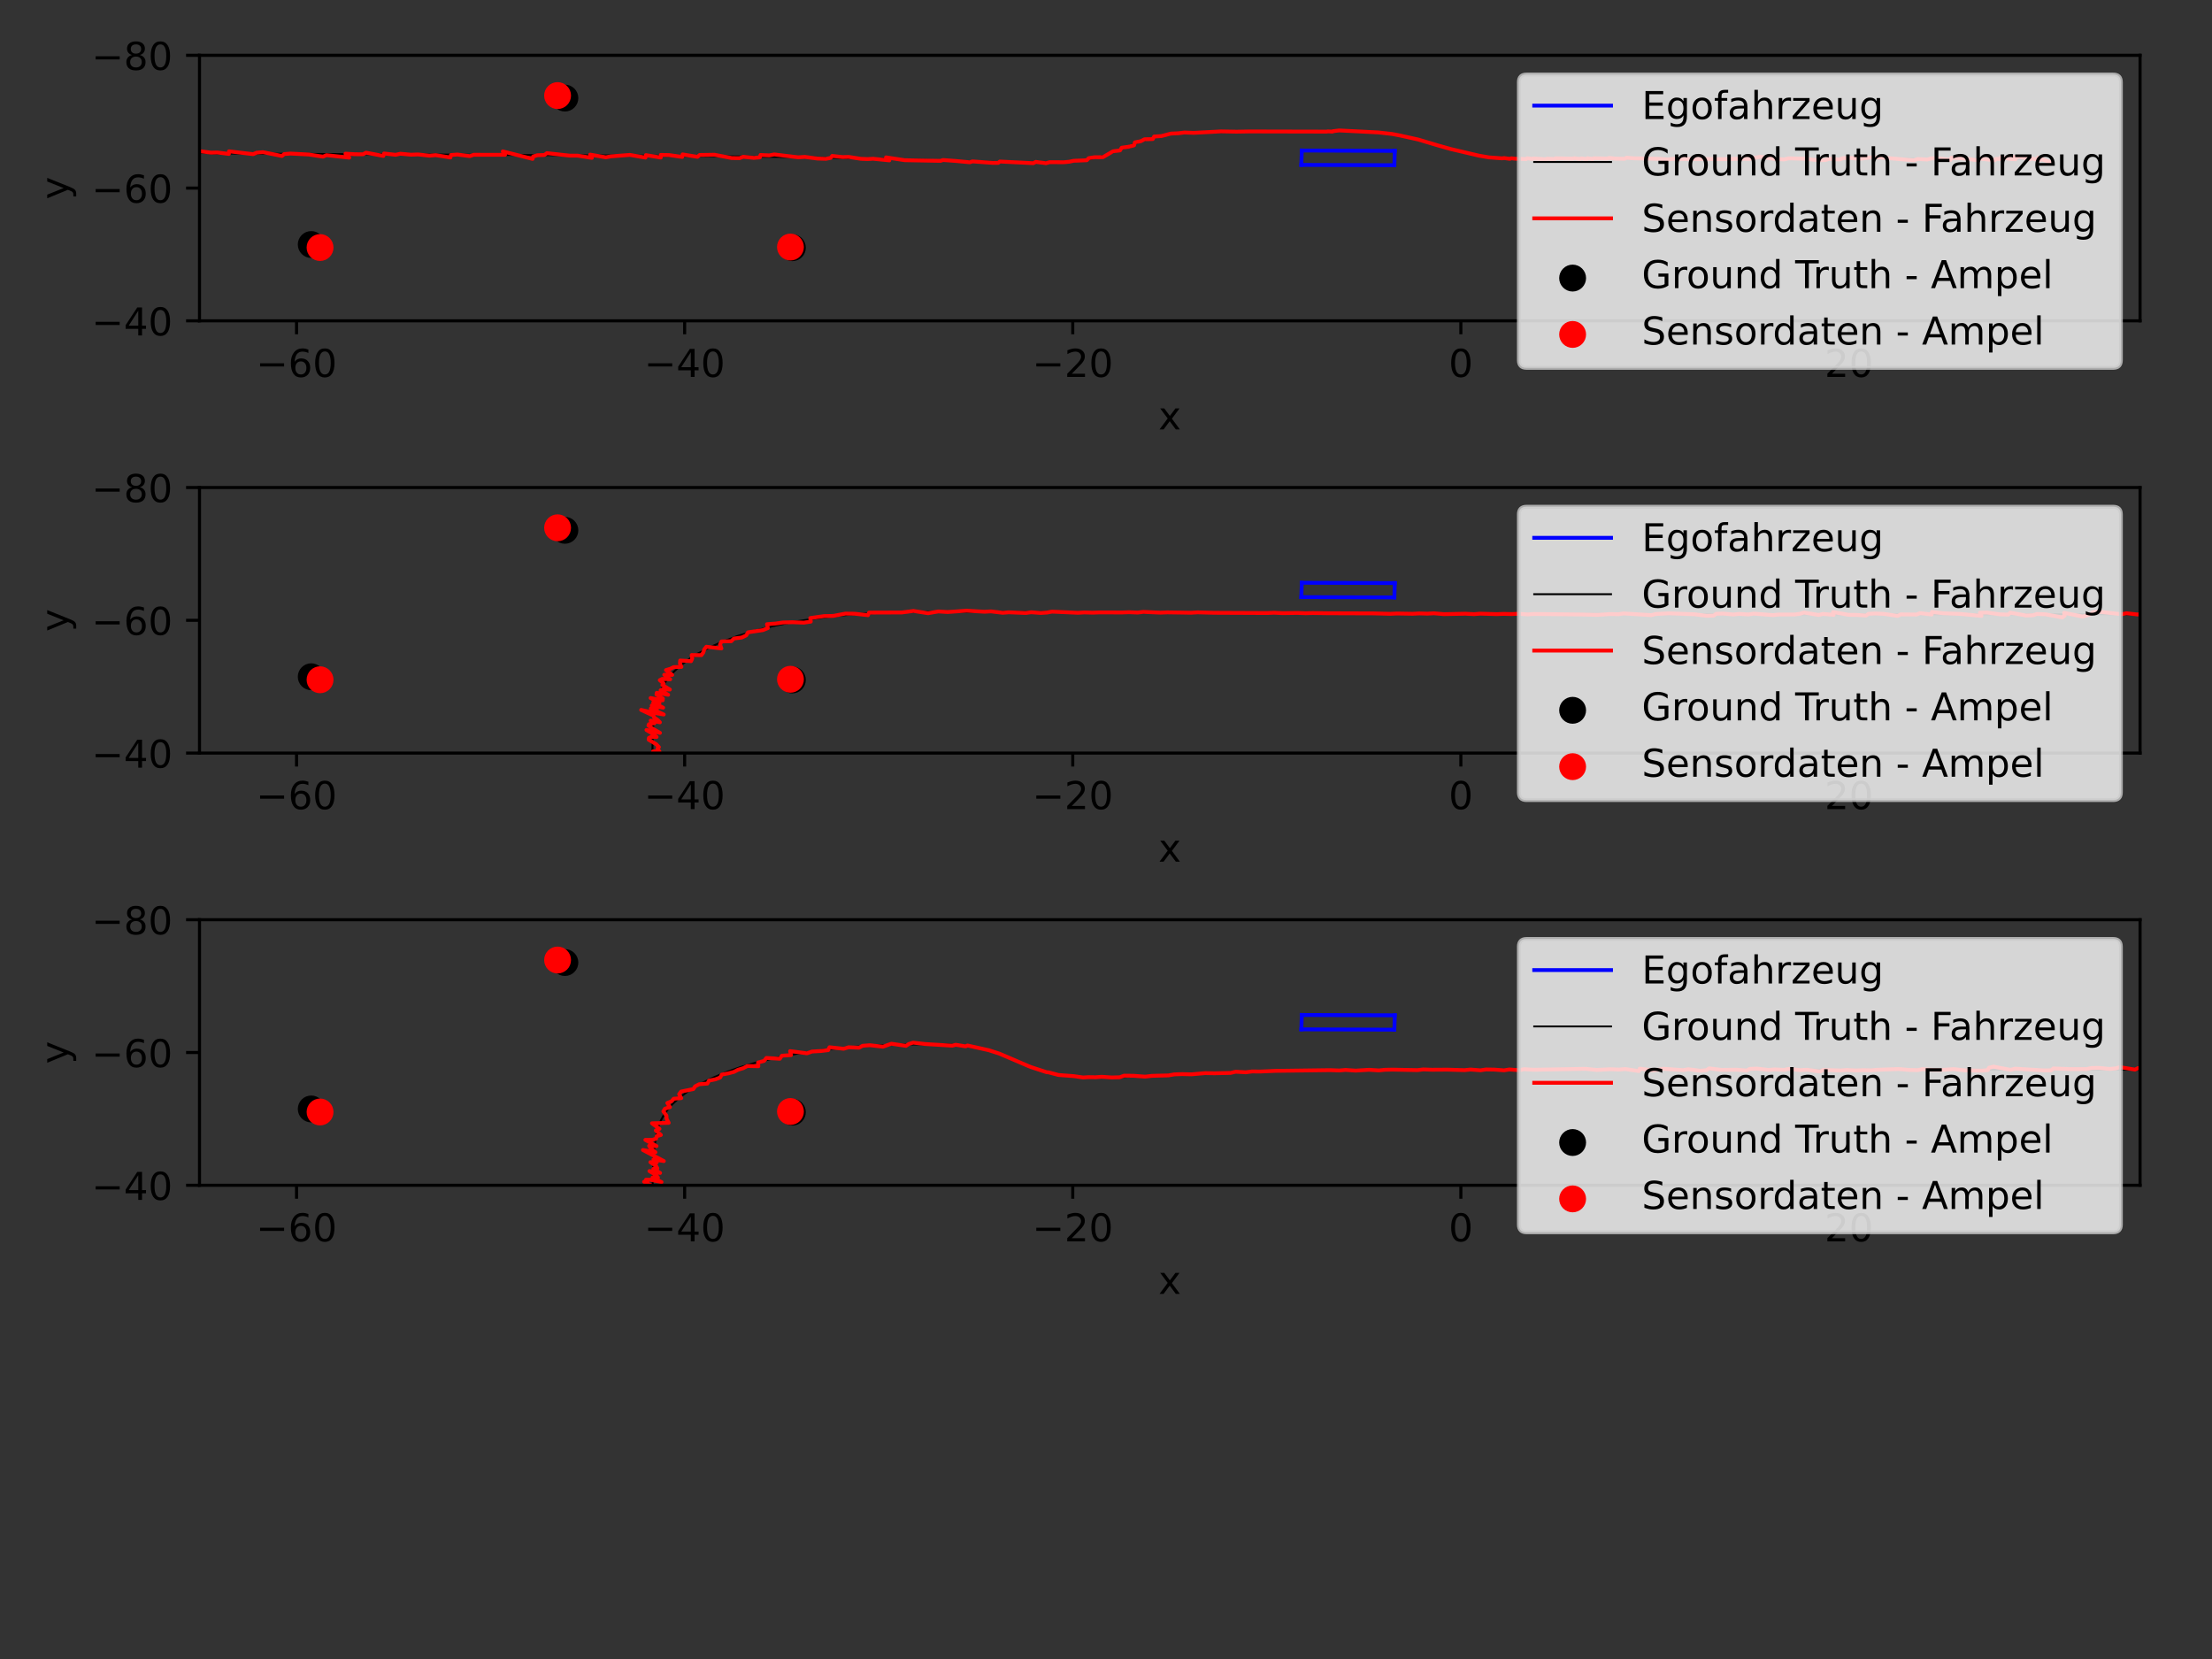 <?xml version="1.0" encoding="utf-8" standalone="no"?>
<!DOCTYPE svg PUBLIC "-//W3C//DTD SVG 1.1//EN"
  "http://www.w3.org/Graphics/SVG/1.1/DTD/svg11.dtd">
<!-- Created with matplotlib (https://matplotlib.org/) -->
<svg height="432pt" version="1.1" viewBox="0 0 576 432" width="576pt" xmlns="http://www.w3.org/2000/svg" xmlns:xlink="http://www.w3.org/1999/xlink">
 <rect x="0" y="0" width="576" height="432" fill="#333333" stroke="none"/>
 <defs>
  <style type="text/css">*{stroke-linecap:butt;stroke-linejoin:round;}</style>
 </defs>
 <g id="figure_1">
  <g id="patch_1">
   <path d="M 0 432 
L 576 432 
L 576 0 
L 0 0 
z
" style="fill:none;"/>
  </g>
  <g id="axes_1">
   <g id="patch_2">
    <path d="M 51.95 83.55 
L 557.269 83.55 
L 557.269 14.4 
L 51.95 14.4 
z
" style="fill:none;"/>
   </g>
   <g id="PathCollection_1">
    <defs>
     <path d="M 0 3 
C 0.796 3 1.559 2.684 2.121 2.121 
C 2.684 1.559 3 0.796 3 0 
C 3 -0.796 2.684 -1.559 2.121 -2.121 
C 1.559 -2.684 0.796 -3 0 -3 
C -0.796 -3 -1.559 -2.684 -2.121 -2.121 
C -2.684 -1.559 -3 -0.796 -3 0 
C -3 0.796 -2.684 1.559 -2.121 2.121 
C -1.559 2.684 -0.796 3 0 3 
z
" id="m3a094e21a2" style="stroke:#000000;"/>
    </defs>
    <g clip-path="url(#pd507ac405b)">
     <use style="stroke:#000000;" x="220.543" xlink:href="#m3a094e21a2" y="210.767"/>
    </g>
   </g>
   <g id="PathCollection_2">
    <g clip-path="url(#pd507ac405b)">
     <use style="stroke:#000000;" x="66.608" xlink:href="#m3a094e21a2" y="366.642"/>
    </g>
   </g>
   <g id="PathCollection_3">
    <g clip-path="url(#pd507ac405b)">
     <use style="stroke:#000000;" x="83.707" xlink:href="#m3a094e21a2" y="404.794"/>
    </g>
   </g>
   <g id="PathCollection_4">
    <g clip-path="url(#pd507ac405b)"/>
   </g>
   <g id="PathCollection_5">
    <g clip-path="url(#pd507ac405b)">
     <use style="stroke:#000000;" x="81.045" xlink:href="#m3a094e21a2" y="63.672"/>
    </g>
   </g>
   <g id="PathCollection_6">
    <g clip-path="url(#pd507ac405b)"/>
   </g>
   <g id="PathCollection_7">
    <g clip-path="url(#pd507ac405b)">
     <use style="stroke:#000000;" x="65.33" xlink:href="#m3a094e21a2" y="187.615"/>
    </g>
   </g>
   <g id="PathCollection_8">
    <g clip-path="url(#pd507ac405b)">
     <use style="stroke:#000000;" x="55.668" xlink:href="#m3a094e21a2" y="164.911"/>
    </g>
   </g>
   <g id="PathCollection_9">
    <g clip-path="url(#pd507ac405b)">
     <use style="stroke:#000000;" x="219.055" xlink:href="#m3a094e21a2" y="187.797"/>
    </g>
   </g>
   <g id="PathCollection_10">
    <g clip-path="url(#pd507ac405b)">
     <use style="stroke:#000000;" x="834.142" xlink:href="#m3a094e21a2" y="188.869"/>
    </g>
   </g>
   <g id="PathCollection_11">
    <g clip-path="url(#pd507ac405b)">
     <use style="stroke:#000000;" x="958.754" xlink:href="#m3a094e21a2" y="189.343"/>
    </g>
   </g>
   <g id="PathCollection_12">
    <g clip-path="url(#pd507ac405b)">
     <use style="stroke:#000000;" x="206.329" xlink:href="#m3a094e21a2" y="64.498"/>
    </g>
   </g>
   <g id="PathCollection_13">
    <g clip-path="url(#pd507ac405b)">
     <use style="stroke:#000000;" x="147.094" xlink:href="#m3a094e21a2" y="25.539"/>
    </g>
   </g>
   <g id="PathCollection_14">
    <g clip-path="url(#pd507ac405b)">
     <use style="stroke:#000000;" x="963.797" xlink:href="#m3a094e21a2" y="213.284"/>
    </g>
   </g>
   <g id="PathCollection_15">
    <g clip-path="url(#pd507ac405b)"/>
   </g>
   <g id="PathCollection_16">
    <g clip-path="url(#pd507ac405b)">
     <use style="stroke:#000000;" x="238.16" xlink:href="#m3a094e21a2" y="266.849"/>
    </g>
   </g>
   <g id="PathCollection_17">
    <g clip-path="url(#pd507ac405b)">
     <use style="stroke:#000000;" x="602.981" xlink:href="#m3a094e21a2" y="218.045"/>
    </g>
   </g>
   <g id="PathCollection_18">
    <g clip-path="url(#pd507ac405b)">
     <use style="stroke:#000000;" x="598.452" xlink:href="#m3a094e21a2" y="267.575"/>
    </g>
   </g>
   <g id="PathCollection_19">
    <g clip-path="url(#pd507ac405b)">
     <use style="stroke:#000000;" x="631.045" xlink:href="#m3a094e21a2" y="219.257"/>
    </g>
   </g>
   <g id="PathCollection_20">
    <g clip-path="url(#pd507ac405b)">
     <use style="stroke:#000000;" x="559.037" xlink:href="#m3a094e21a2" y="245.361"/>
    </g>
   </g>
   <g id="PathCollection_21">
    <g clip-path="url(#pd507ac405b)">
     <use style="stroke:#000000;" x="512.295" xlink:href="#m3a094e21a2" y="282.616"/>
    </g>
   </g>
   <g id="PathCollection_22">
    <g clip-path="url(#pd507ac405b)">
     <use style="stroke:#000000;" x="670.713" xlink:href="#m3a094e21a2" y="258.413"/>
    </g>
   </g>
   <g id="PathCollection_23">
    <defs>
     <path d="M 0 3 
C 0.796 3 1.559 2.684 2.121 2.121 
C 2.684 1.559 3 0.796 3 0 
C 3 -0.796 2.684 -1.559 2.121 -2.121 
C 1.559 -2.684 0.796 -3 0 -3 
C -0.796 -3 -1.559 -2.684 -2.121 -2.121 
C -2.684 -1.559 -3 -0.796 -3 0 
C -3 0.796 -2.684 1.559 -2.121 2.121 
C -1.559 2.684 -0.796 3 0 3 
z
" id="mfc68fe889d" style="stroke:#ff0000;"/>
    </defs>
    <g clip-path="url(#pd507ac405b)">
     <use style="fill:#ff0000;stroke:#ff0000;" x="219.136" xlink:href="#mfc68fe889d" y="210.286"/>
    </g>
   </g>
   <g id="PathCollection_24">
    <g clip-path="url(#pd507ac405b)">
     <use style="fill:#ff0000;stroke:#ff0000;" x="64.718" xlink:href="#mfc68fe889d" y="365.996"/>
    </g>
   </g>
   <g id="PathCollection_25">
    <g clip-path="url(#pd507ac405b)">
     <use style="fill:#ff0000;stroke:#ff0000;" x="84.269" xlink:href="#mfc68fe889d" y="404.986"/>
    </g>
   </g>
   <g id="PathCollection_26">
    <g clip-path="url(#pd507ac405b)"/>
   </g>
   <g id="PathCollection_27">
    <g clip-path="url(#pd507ac405b)">
     <use style="fill:#ff0000;stroke:#ff0000;" x="83.342" xlink:href="#mfc68fe889d" y="64.458"/>
    </g>
   </g>
   <g id="PathCollection_28">
    <g clip-path="url(#pd507ac405b)"/>
   </g>
   <g id="PathCollection_29">
    <g clip-path="url(#pd507ac405b)">
     <use style="fill:#ff0000;stroke:#ff0000;" x="67.257" xlink:href="#mfc68fe889d" y="188.274"/>
    </g>
   </g>
   <g id="PathCollection_30">
    <g clip-path="url(#pd507ac405b)">
     <use style="fill:#ff0000;stroke:#ff0000;" x="53.811" xlink:href="#mfc68fe889d" y="164.275"/>
    </g>
   </g>
   <g id="PathCollection_31">
    <g clip-path="url(#pd507ac405b)">
     <use style="fill:#ff0000;stroke:#ff0000;" x="221.238" xlink:href="#mfc68fe889d" y="188.544"/>
    </g>
   </g>
   <g id="PathCollection_32">
    <g clip-path="url(#pd507ac405b)">
     <use style="fill:#ff0000;stroke:#ff0000;" x="830.925" xlink:href="#mfc68fe889d" y="187.769"/>
    </g>
   </g>
   <g id="PathCollection_33">
    <g clip-path="url(#pd507ac405b)">
     <use style="fill:#ff0000;stroke:#ff0000;" x="960.799" xlink:href="#mfc68fe889d" y="190.042"/>
    </g>
   </g>
   <g id="PathCollection_34">
    <g clip-path="url(#pd507ac405b)">
     <use style="fill:#ff0000;stroke:#ff0000;" x="205.834" xlink:href="#mfc68fe889d" y="64.329"/>
    </g>
   </g>
   <g id="PathCollection_35">
    <g clip-path="url(#pd507ac405b)">
     <use style="fill:#ff0000;stroke:#ff0000;" x="145.193" xlink:href="#mfc68fe889d" y="24.889"/>
    </g>
   </g>
   <g id="PathCollection_36">
    <g clip-path="url(#pd507ac405b)">
     <use style="fill:#ff0000;stroke:#ff0000;" x="959.073" xlink:href="#mfc68fe889d" y="211.668"/>
    </g>
   </g>
   <g id="PathCollection_37">
    <g clip-path="url(#pd507ac405b)"/>
   </g>
   <g id="PathCollection_38">
    <g clip-path="url(#pd507ac405b)">
     <use style="fill:#ff0000;stroke:#ff0000;" x="555.694" xlink:href="#mfc68fe889d" y="244.217"/>
    </g>
   </g>
   <g id="PathCollection_39">
    <g clip-path="url(#pd507ac405b)">
     <use style="fill:#ff0000;stroke:#ff0000;" x="513.819" xlink:href="#mfc68fe889d" y="283.137"/>
    </g>
   </g>
   <g id="PathCollection_40">
    <g clip-path="url(#pd507ac405b)">
     <use style="fill:#ff0000;stroke:#ff0000;" x="670.056" xlink:href="#mfc68fe889d" y="258.188"/>
    </g>
   </g>
   <g id="matplotlib.axis_1">
    <g id="xtick_1">
     <g id="line2d_1">
      <defs>
       <path d="M 0 0 
L 0 3.5 
" id="m4a699196c1" style="stroke:#000000;stroke-width:0.8;"/>
      </defs>
      <g>
       <use style="stroke:#000000;stroke-width:0.8;" x="77.216" xlink:href="#m4a699196c1" y="83.55"/>
      </g>
     </g>
     <g id="text_1">
      <!-- −60 -->
      <g transform="translate(66.664 98.148)scale(0.1 -0.1)">
       <defs>
        <path d="M 10.594 35.5 
L 73.188 35.5 
L 73.188 27.203 
L 10.594 27.203 
z
" id="DejaVuSans-8722"/>
        <path d="M 33.016 40.375 
Q 26.375 40.375 22.484 35.828 
Q 18.609 31.297 18.609 23.391 
Q 18.609 15.531 22.484 10.953 
Q 26.375 6.391 33.016 6.391 
Q 39.656 6.391 43.531 10.953 
Q 47.406 15.531 47.406 23.391 
Q 47.406 31.297 43.531 35.828 
Q 39.656 40.375 33.016 40.375 
z
M 52.594 71.297 
L 52.594 62.312 
Q 48.875 64.062 45.094 64.984 
Q 41.312 65.922 37.594 65.922 
Q 27.828 65.922 22.672 59.328 
Q 17.531 52.734 16.797 39.406 
Q 19.672 43.656 24.016 45.922 
Q 28.375 48.188 33.594 48.188 
Q 44.578 48.188 50.953 41.516 
Q 57.328 34.859 57.328 23.391 
Q 57.328 12.156 50.688 5.359 
Q 44.047 -1.422 33.016 -1.422 
Q 20.359 -1.422 13.672 8.266 
Q 6.984 17.969 6.984 36.375 
Q 6.984 53.656 15.188 63.938 
Q 23.391 74.219 37.203 74.219 
Q 40.922 74.219 44.703 73.484 
Q 48.484 72.75 52.594 71.297 
z
" id="DejaVuSans-54"/>
        <path d="M 31.781 66.406 
Q 24.172 66.406 20.328 58.906 
Q 16.5 51.422 16.5 36.375 
Q 16.5 21.391 20.328 13.891 
Q 24.172 6.391 31.781 6.391 
Q 39.453 6.391 43.281 13.891 
Q 47.125 21.391 47.125 36.375 
Q 47.125 51.422 43.281 58.906 
Q 39.453 66.406 31.781 66.406 
z
M 31.781 74.219 
Q 44.047 74.219 50.516 64.516 
Q 56.984 54.828 56.984 36.375 
Q 56.984 17.969 50.516 8.266 
Q 44.047 -1.422 31.781 -1.422 
Q 19.531 -1.422 13.062 8.266 
Q 6.594 17.969 6.594 36.375 
Q 6.594 54.828 13.062 64.516 
Q 19.531 74.219 31.781 74.219 
z
" id="DejaVuSans-48"/>
       </defs>
       <use xlink:href="#DejaVuSans-8722"/>
       <use x="83.789" xlink:href="#DejaVuSans-54"/>
       <use x="147.412" xlink:href="#DejaVuSans-48"/>
      </g>
     </g>
    </g>
    <g id="xtick_2">
     <g id="line2d_2">
      <g>
       <use style="stroke:#000000;stroke-width:0.8;" x="178.28" xlink:href="#m4a699196c1" y="83.55"/>
      </g>
     </g>
     <g id="text_2">
      <!-- −40 -->
      <g transform="translate(167.727 98.148)scale(0.1 -0.1)">
       <defs>
        <path d="M 37.797 64.312 
L 12.891 25.391 
L 37.797 25.391 
z
M 35.203 72.906 
L 47.609 72.906 
L 47.609 25.391 
L 58.016 25.391 
L 58.016 17.188 
L 47.609 17.188 
L 47.609 0 
L 37.797 0 
L 37.797 17.188 
L 4.891 17.188 
L 4.891 26.703 
z
" id="DejaVuSans-52"/>
       </defs>
       <use xlink:href="#DejaVuSans-8722"/>
       <use x="83.789" xlink:href="#DejaVuSans-52"/>
       <use x="147.412" xlink:href="#DejaVuSans-48"/>
      </g>
     </g>
    </g>
    <g id="xtick_3">
     <g id="line2d_3">
      <g>
       <use style="stroke:#000000;stroke-width:0.8;" x="279.343" xlink:href="#m4a699196c1" y="83.55"/>
      </g>
     </g>
     <g id="text_3">
      <!-- −20 -->
      <g transform="translate(268.791 98.148)scale(0.1 -0.1)">
       <defs>
        <path d="M 19.188 8.297 
L 53.609 8.297 
L 53.609 0 
L 7.328 0 
L 7.328 8.297 
Q 12.938 14.109 22.625 23.891 
Q 32.328 33.688 34.812 36.531 
Q 39.547 41.844 41.422 45.531 
Q 43.312 49.219 43.312 52.781 
Q 43.312 58.594 39.234 62.25 
Q 35.156 65.922 28.609 65.922 
Q 23.969 65.922 18.812 64.312 
Q 13.672 62.703 7.812 59.422 
L 7.812 69.391 
Q 13.766 71.781 18.938 73 
Q 24.125 74.219 28.422 74.219 
Q 39.75 74.219 46.484 68.547 
Q 53.219 62.891 53.219 53.422 
Q 53.219 48.922 51.531 44.891 
Q 49.859 40.875 45.406 35.406 
Q 44.188 33.984 37.641 27.219 
Q 31.109 20.453 19.188 8.297 
z
" id="DejaVuSans-50"/>
       </defs>
       <use xlink:href="#DejaVuSans-8722"/>
       <use x="83.789" xlink:href="#DejaVuSans-50"/>
       <use x="147.412" xlink:href="#DejaVuSans-48"/>
      </g>
     </g>
    </g>
    <g id="xtick_4">
     <g id="line2d_4">
      <g>
       <use style="stroke:#000000;stroke-width:0.8;" x="380.407" xlink:href="#m4a699196c1" y="83.55"/>
      </g>
     </g>
     <g id="text_4">
      <!-- 0 -->
      <g transform="translate(377.226 98.148)scale(0.1 -0.1)">
       <use xlink:href="#DejaVuSans-48"/>
      </g>
     </g>
    </g>
    <g id="xtick_5">
     <g id="line2d_5">
      <g>
       <use style="stroke:#000000;stroke-width:0.8;" x="481.471" xlink:href="#m4a699196c1" y="83.55"/>
      </g>
     </g>
     <g id="text_5">
      <!-- 20 -->
      <g transform="translate(475.108 98.148)scale(0.1 -0.1)">
       <use xlink:href="#DejaVuSans-50"/>
       <use x="63.623" xlink:href="#DejaVuSans-48"/>
      </g>
     </g>
    </g>
    <g id="text_6">
     <!-- x -->
     <g transform="translate(301.65 111.827)scale(0.1 -0.1)">
      <defs>
       <path d="M 54.891 54.688 
L 35.109 28.078 
L 55.906 0 
L 45.312 0 
L 29.391 21.484 
L 13.484 0 
L 2.875 0 
L 24.125 28.609 
L 4.688 54.688 
L 15.281 54.688 
L 29.781 35.203 
L 44.281 54.688 
z
" id="DejaVuSans-120"/>
      </defs>
      <use xlink:href="#DejaVuSans-120"/>
     </g>
    </g>
   </g>
   <g id="matplotlib.axis_2">
    <g id="ytick_1">
     <g id="line2d_6">
      <defs>
       <path d="M 0 0 
L -3.5 0 
" id="mbb18df07ba" style="stroke:#000000;stroke-width:0.8;"/>
      </defs>
      <g>
       <use style="stroke:#000000;stroke-width:0.8;" x="51.95" xlink:href="#mbb18df07ba" y="14.4"/>
      </g>
     </g>
     <g id="text_7">
      <!-- −80 -->
      <g transform="translate(23.845 18.199)scale(0.1 -0.1)">
       <defs>
        <path d="M 31.781 34.625 
Q 24.75 34.625 20.719 30.859 
Q 16.703 27.094 16.703 20.516 
Q 16.703 13.922 20.719 10.156 
Q 24.75 6.391 31.781 6.391 
Q 38.812 6.391 42.859 10.172 
Q 46.922 13.969 46.922 20.516 
Q 46.922 27.094 42.891 30.859 
Q 38.875 34.625 31.781 34.625 
z
M 21.922 38.812 
Q 15.578 40.375 12.031 44.719 
Q 8.5 49.078 8.5 55.328 
Q 8.5 64.062 14.719 69.141 
Q 20.953 74.219 31.781 74.219 
Q 42.672 74.219 48.875 69.141 
Q 55.078 64.062 55.078 55.328 
Q 55.078 49.078 51.531 44.719 
Q 48 40.375 41.703 38.812 
Q 48.828 37.156 52.797 32.312 
Q 56.781 27.484 56.781 20.516 
Q 56.781 9.906 50.312 4.234 
Q 43.844 -1.422 31.781 -1.422 
Q 19.734 -1.422 13.25 4.234 
Q 6.781 9.906 6.781 20.516 
Q 6.781 27.484 10.781 32.312 
Q 14.797 37.156 21.922 38.812 
z
M 18.312 54.391 
Q 18.312 48.734 21.844 45.562 
Q 25.391 42.391 31.781 42.391 
Q 38.141 42.391 41.719 45.562 
Q 45.312 48.734 45.312 54.391 
Q 45.312 60.062 41.719 63.234 
Q 38.141 66.406 31.781 66.406 
Q 25.391 66.406 21.844 63.234 
Q 18.312 60.062 18.312 54.391 
z
" id="DejaVuSans-56"/>
       </defs>
       <use xlink:href="#DejaVuSans-8722"/>
       <use x="83.789" xlink:href="#DejaVuSans-56"/>
       <use x="147.412" xlink:href="#DejaVuSans-48"/>
      </g>
     </g>
    </g>
    <g id="ytick_2">
     <g id="line2d_7">
      <g>
       <use style="stroke:#000000;stroke-width:0.8;" x="51.95" xlink:href="#mbb18df07ba" y="48.975"/>
      </g>
     </g>
     <g id="text_8">
      <!-- −60 -->
      <g transform="translate(23.845 52.774)scale(0.1 -0.1)">
       <use xlink:href="#DejaVuSans-8722"/>
       <use x="83.789" xlink:href="#DejaVuSans-54"/>
       <use x="147.412" xlink:href="#DejaVuSans-48"/>
      </g>
     </g>
    </g>
    <g id="ytick_3">
     <g id="line2d_8">
      <g>
       <use style="stroke:#000000;stroke-width:0.8;" x="51.95" xlink:href="#mbb18df07ba" y="83.55"/>
      </g>
     </g>
     <g id="text_9">
      <!-- −40 -->
      <g transform="translate(23.845 87.349)scale(0.1 -0.1)">
       <use xlink:href="#DejaVuSans-8722"/>
       <use x="83.789" xlink:href="#DejaVuSans-52"/>
       <use x="147.412" xlink:href="#DejaVuSans-48"/>
      </g>
     </g>
    </g>
    <g id="text_10">
     <!-- y -->
     <g transform="translate(17.766 51.934)rotate(-90)scale(0.1 -0.1)">
      <defs>
       <path d="M 32.172 -5.078 
Q 28.375 -14.844 24.75 -17.812 
Q 21.141 -20.797 15.094 -20.797 
L 7.906 -20.797 
L 7.906 -13.281 
L 13.188 -13.281 
Q 16.891 -13.281 18.938 -11.516 
Q 21 -9.766 23.484 -3.219 
L 25.094 0.875 
L 2.984 54.688 
L 12.5 54.688 
L 29.594 11.922 
L 46.688 54.688 
L 56.203 54.688 
z
" id="DejaVuSans-121"/>
      </defs>
      <use xlink:href="#DejaVuSans-121"/>
     </g>
    </g>
   </g>
   <g id="line2d_9">
    <path clip-path="url(#pd507ac405b)" d="M 363.084 43.024 
L 363.198 39.284 
" style="fill:none;stroke:#0000ff;stroke-linecap:square;"/>
   </g>
   <g id="line2d_10">
    <path clip-path="url(#pd507ac405b)" d="M 363.198 39.284 
L 338.985 39.198 
" style="fill:none;stroke:#0000ff;stroke-linecap:square;"/>
   </g>
   <g id="line2d_11">
    <path clip-path="url(#pd507ac405b)" d="M 338.985 39.198 
L 338.871 42.938 
" style="fill:none;stroke:#0000ff;stroke-linecap:square;"/>
   </g>
   <g id="line2d_12">
    <path clip-path="url(#pd507ac405b)" d="M 338.871 42.938 
L 363.084 43.024 
" style="fill:none;stroke:#0000ff;stroke-linecap:square;"/>
   </g>
   <g id="line2d_13">
    <path clip-path="url(#pd507ac405b)" d="M 531.467 41.371 
L 518.387 41.367 
L 391.154 41.244 
L 388.641 41.105 
L 386.099 40.747 
L 381.35 39.726 
L 376.855 38.573 
L 366.13 35.581 
L 362.674 34.956 
L 358.958 34.508 
L 352.957 34.122 
L 348.764 33.989 
L 347.424 34.072 
L 347.194 34.224 
L 346.287 34.25 
L 325.486 34.253 
L 310.502 34.485 
L 306.917 34.724 
L 303.713 35.123 
L 300.916 35.681 
L 298.374 36.387 
L 295.987 37.229 
L 287.982 40.403 
L 285.432 41.096 
L 282.713 41.628 
L 279.832 41.977 
L 275.147 42.239 
L 268.608 42.328 
L 254.847 42.114 
L 240.466 41.649 
L 231.966 41.407 
L 207.692 40.911 
L 176.791 40.574 
L 125.385 40.305 
L 55.565 39.958 
L 51.731 39.667 
L 48.217 39.183 
L 45.03 38.509 
L 42.124 37.655 
L 30.428 33.588 
L 27.188 32.851 
L 23.8 32.329 
L 20.267 32.025 
L 16.562 31.913 
L 12.709 31.992 
L 8.796 32.271 
L 4.987 32.749 
L -0.415 33.753 
L -1 33.884 
M -1 385.297 
L 12.399 386.612 
L 22.753 387.474 
L 35.877 388.204 
L 49.567 388.625 
L 67.357 388.964 
L 96.147 389.217 
L 152.83 389.42 
L 477.75 390.316 
L 577 390.524 
L 577 390.524 
" style="fill:none;stroke:#000000;stroke-linecap:square;stroke-width:0.5;"/>
   </g>
   <g id="line2d_14">
    <path clip-path="url(#pd507ac405b)" d="M 530.721 41.115 
L 534.223 42.314 
L 530.802 41.23 
L 531.259 41.516 
L 531.197 41.665 
L 528.589 41.21 
L 528.597 41.472 
L 525.61 40.735 
L 525.366 40.959 
L 524.086 40.854 
L 524.846 41.468 
L 523.536 41.397 
L 521.05 40.947 
L 521.314 41.459 
L 519.716 41.356 
L 519.428 41.723 
L 515.239 41.287 
L 515.098 41.769 
L 512.281 41.357 
L 510.017 41.156 
L 508.112 41.098 
L 507.908 41.643 
L 505.006 41.287 
L 502.946 41.239 
L 501.853 41.543 
L 499.412 41.406 
L 498.31 41.745 
L 489.766 41.009 
L 487.519 40.96 
L 484.448 41.331 
L 481.881 41.154 
L 479.967 41.198 
L 478.916 41.534 
L 476.352 41.353 
L 475.282 41.684 
L 473.342 41.721 
L 470.183 41.342 
L 465.747 41.235 
L 464.525 41.524 
L 461.984 41.361 
L 458.324 40.814 
L 455.812 41.364 
L 451.692 41.36 
L 449.912 41.454 
L 435.586 41.374 
L 434.207 41.526 
L 431.968 41.357 
L 425.349 41.22 
L 423.528 41.063 
L 423.081 41.349 
L 420.593 41.299 
L 419.005 41.118 
L 418.525 41.29 
L 414.987 41.213 
L 414.72 41.39 
L 413.353 41.201 
L 413.227 41.447 
L 411.774 41.246 
L 411.345 41.39 
L 409.966 41.202 
L 409.477 41.315 
L 405.06 41.213 
L 404.854 41.426 
L 402.875 41.313 
L 402.549 41.483 
L 399.43 41.261 
L 398.892 41.36 
L 397.655 41.219 
L 397.415 41.419 
L 394.713 41.34 
L 393.536 41.22 
L 393.144 41.368 
L 391.717 41.161 
L 391.119 41.232 
L 387.695 40.981 
L 385.082 40.526 
L 377.802 38.817 
L 374.478 37.881 
L 369.274 36.328 
L 364.499 35.27 
L 362.452 34.88 
L 358.872 34.479 
L 348.706 33.97 
L 347.049 34.174 
L 346.998 34.27 
L 345.763 34.213 
L 345.465 34.275 
L 325.416 34.229 
L 322.022 34.29 
L 317.959 34.217 
L 310.816 34.592 
L 308.43 34.504 
L 306.845 34.699 
L 304.91 34.783 
L 302.422 35.434 
L 300.536 35.551 
L 300.182 36.208 
L 298.027 36.268 
L 297.082 36.763 
L 295.528 37.072 
L 295.301 37.847 
L 293.869 38.215 
L 292.08 38.463 
L 291.653 39.171 
L 289.839 39.394 
L 287.197 40.928 
L 284.995 40.946 
L 283.503 41.181 
L 283.002 41.727 
L 279.533 41.875 
L 278.402 42.118 
L 276.968 42.246 
L 273.332 42.23 
L 272.375 42.497 
L 269.708 42.157 
L 269.089 42.493 
L 260.36 42.064 
L 259.924 42.409 
L 258.533 42.419 
L 253.227 42.029 
L 252.527 42.254 
L 248.876 41.916 
L 245.554 41.669 
L 244.922 41.89 
L 235.594 41.719 
L 230.715 40.979 
L 231.583 41.764 
L 227.328 41.337 
L 225.99 41.422 
L 224.159 41.356 
L 221.019 40.862 
L 219.378 40.9 
L 216.7 40.602 
L 216.312 41.114 
L 215.072 41.357 
L 212.882 41.293 
L 209.562 40.853 
L 207.858 40.967 
L 201.612 40.214 
L 200.328 40.458 
L 198.039 40.353 
L 197.879 40.973 
L 196.316 41.11 
L 193.524 40.826 
L 192.598 41.181 
L 190.542 41.155 
L 186.043 40.297 
L 182.202 40.355 
L 181.609 40.842 
L 177.737 40.207 
L 177.644 40.866 
L 174.197 40.376 
L 172.072 40.339 
L 172.068 41.027 
L 168.191 40.389 
L 168.077 41.039 
L 164.009 40.337 
L 159.067 40.721 
L 157.754 40.964 
L 153.678 40.263 
L 154.121 41.108 
L 150.407 40.531 
L 148.372 40.529 
L 142.41 39.877 
L 141.777 40.354 
L 139.945 40.422 
L 138.84 40.738 
L 138.687 41.38 
L 130.931 39.422 
L 131.512 40.316 
L 123.346 40.303 
L 122.331 40.651 
L 119.092 40.238 
L 117.422 40.363 
L 117.293 41.014 
L 113.447 40.394 
L 111.844 40.541 
L 108.85 40.213 
L 107.025 40.284 
L 104.253 40.032 
L 103.028 40.308 
L 100.01 39.972 
L 99.823 40.603 
L 95.318 39.758 
L 94.521 40.181 
L 92.427 40.161 
L 89.956 40.011 
L 90.947 41.046 
L 85.005 40.406 
L 84.111 40.796 
L 80.438 40.235 
L 75.653 39.991 
L 73.991 40.118 
L 73.419 40.619 
L 68.486 39.627 
L 66.829 39.756 
L 65.929 40.145 
L 59.63 39.405 
L 59.592 40.081 
L 56.587 39.705 
L 54.962 39.752 
L 52.353 39.404 
L 51.147 39.467 
L 48.896 39.097 
L 45.475 38.245 
L 45.343 38.443 
L 45.797 38.771 
L 41.317 37.378 
L 41.366 37.376 
L 40.308 36.908 
L 30.147 33.395 
L 31.253 33.87 
L 27.972 32.902 
L 29.352 33.591 
L 23.731 31.952 
L 24.271 32.49 
L 23.768 32.738 
L 18.979 32.131 
L 13.396 30.83 
L 16.691 32.626 
L 11.617 31.618 
L 11.66 32.417 
L 9.452 32.495 
L 5.611 32.055 
L 4.192 32.477 
L 6.445 34.18 
L 2.279 33.707 
L 1.916 34.551 
L -1 34.942 
M -1 385.836 
L 2.267 386.713 
L -1 385.458 
M -1 384.612 
L 9.117 387.709 
L -1 383.89 
M -1 383.689 
L 6.567 385.943 
L 7.863 385.942 
L 4.838 384.465 
L 5.303 384.184 
L 17.372 387.874 
L 20.096 388.37 
L 28.774 390.905 
L 4.682 382.219 
L 12.044 384.278 
L 27.904 389.237 
L 30.511 389.659 
L 26.264 387.735 
L 23.361 386.27 
L 30.947 388.394 
L 33.272 388.72 
L 38.045 389.885 
L 28.884 386.285 
L 36.721 388.493 
L 34.669 387.312 
L 42.381 389.472 
L 30.991 385.097 
L 44.401 389.208 
L 48.483 390.129 
L 47.852 389.44 
L 56.554 391.48 
L 53.608 390.008 
L 48.003 387.63 
L 51.591 388.401 
L 63.395 391.986 
L 57.5 389.52 
L 58.301 389.347 
L 57.088 388.49 
L 64.005 390.417 
L 60.848 388.896 
L 72.161 392.328 
L 55.879 386.322 
L 54.392 385.382 
L 67.209 388.914 
L 68.208 388.834 
L 67.846 388.293 
L 82.75 392.977 
L 74.501 389.745 
L 72.54 388.667 
L 80.925 391.133 
L 72.028 387.69 
L 81.817 390.251 
L 81.761 389.843 
L 85.755 390.825 
L 81.879 389.118 
L 73.199 385.77 
L 88.307 390.194 
L 90.694 390.642 
L 87.408 389.149 
L 89.738 389.573 
L 90.29 389.379 
L 89.75 388.797 
L 86.151 387.152 
L 89.153 387.747 
L 86.292 386.317 
L 104.502 392.075 
L 97.38 389.148 
L 100.268 389.624 
L 104.524 390.547 
L 100.975 388.78 
L 107.327 390.379 
L 94.6 385.43 
L 111.185 390.489 
L 103.385 387.184 
L 112.507 389.647 
L 113.06 389.158 
L 107.914 386.699 
L 120.615 390.331 
L 125.695 391.346 
L 124.921 390.359 
L 129.505 391.21 
L 121.058 387.61 
L 131.379 390.436 
L 133.4 390.429 
L 137.102 391.002 
L 143.904 392.638 
L 143.625 391.852 
L 137.319 389.004 
L 135.183 387.58 
L 149.331 391.724 
L 140.63 388.05 
L 136.388 385.898 
L 148.455 389.325 
L 150.251 389.239 
L 149.937 388.43 
L 158.929 390.806 
L 146.737 385.935 
L 166.392 391.961 
L 161.464 389.577 
L 153.08 386.011 
L 173.557 392.319 
L 162.728 387.916 
L 180.094 393.159 
L 170.242 389.089 
L 184.431 393.245 
L 172.239 388.374 
L 180.314 390.437 
L 181.723 390.22 
L 186.421 390.429 
L 193.416 392.123 
L 193.177 391.342 
L 181.738 386.729 
L 195.372 390.695 
L 190.281 388.254 
L 193.764 388.747 
L 190.567 386.954 
L 201.794 390.096 
L 202.237 389.548 
L 209.473 391.325 
L 203.545 388.597 
L 211.385 389.881 
L 210.947 389.032 
L 205.048 386.314 
L 219.947 390.712 
L 214.286 388.076 
L 223.472 390.52 
L 218.203 388.018 
L 217.553 387.097 
L 222.674 388.15 
L 236.208 392.081 
L 221.225 386.255 
L 238.773 391.56 
L 238.125 390.639 
L 246.031 392.644 
L 239.43 389.686 
L 235.306 387.576 
L 250.327 392.016 
L 246.117 389.876 
L 246.209 389.208 
L 256.006 391.861 
L 257.452 391.656 
L 253.503 389.606 
L 260.156 391.183 
L 264.344 391.916 
L 266.024 391.791 
L 263.14 390.105 
L 256.765 387.225 
L 269.239 390.793 
L 262.899 387.925 
L 276.023 391.716 
L 270.741 389.209 
L 283.536 392.887 
L 274.55 389.114 
L 279.039 389.951 
L 284.866 391.245 
L 285.858 390.885 
L 289.927 391.578 
L 284.939 389.172 
L 287.749 389.434 
L 281.139 386.474 
L 293.015 389.837 
L 294.665 389.703 
L 297.696 390.041 
L 295.987 388.756 
L 302.062 390.135 
L 306.199 390.851 
L 300.209 388.103 
L 309.94 390.733 
L 315.477 391.928 
L 317.493 391.918 
L 310.43 388.803 
L 320.812 391.655 
L 314.739 388.879 
L 321.209 390.393 
L 317.484 388.419 
L 322.571 389.46 
L 320.147 387.931 
L 326.728 389.484 
L 336.901 392.265 
L 335.413 391.057 
L 337.798 391.173 
L 339.073 390.91 
L 339.062 390.207 
L 359.607 395.837 
L 334.096 386.411 
L 344.567 389.293 
L 341.54 387.559 
L 359.83 393.117 
L 341.738 386.228 
L 357.335 390.865 
L 363.489 392.271 
L 358.553 389.884 
L 365.777 391.657 
L 359.579 388.838 
L 362.448 389.12 
L 378.55 393.931 
L 364.748 388.51 
L 373.369 390.761 
L 365.582 387.399 
L 367.933 387.505 
L 385.058 392.665 
L 380.191 390.302 
L 384.019 390.216 
L 381.332 388.601 
L 390.489 391.038 
L 391.156 390.571 
L 391.286 389.92 
L 399.226 391.941 
L 397.864 390.78 
L 401.099 391.192 
L 405.896 392.139 
L 404.603 390.308 
L 411.914 392.114 
L 418.162 392.865 
L 418.013 392.12 
L 403.917 386.605 
L 404.76 386.2 
L 423.556 391.938 
L 418.765 389.606 
L 426.96 391.716 
L 410.525 385.401 
L 423.706 389.217 
L 425.59 389.169 
L 427.127 389.002 
L 441.411 393.195 
L 433.74 389.877 
L 443.378 392.48 
L 441.846 391.259 
L 432.836 387.484 
L 448.909 392.288 
L 437.495 387.688 
L 451.295 391.714 
L 447.138 389.597 
L 445.375 388.299 
L 459.661 392.491 
L 452.043 389.189 
L 457.483 390.355 
L 459.862 390.472 
L 460.058 389.843 
L 463.309 390.259 
L 457.281 387.499 
L 462.131 388.461 
L 464.841 388.691 
L 470.024 389.766 
L 471.427 389.549 
L 479.849 391.732 
L 485.507 392.97 
L 482.503 391.244 
L 487.435 392.233 
L 471.153 385.964 
L 496.743 394.021 
L 487.694 390.226 
L 486.371 389.075 
L 498.706 392.596 
L 493.456 390.101 
L 503.439 392.818 
L 492.62 388.417 
L 503.13 391.314 
L 503.809 390.848 
L 514.26 393.724 
L 505.271 389.949 
L 513.163 391.95 
L 514.317 391.646 
L 511.255 389.899 
L 513.384 389.928 
L 522.445 392.329 
L 510.632 387.588 
L 521.245 390.519 
L 525.368 391.231 
L 524.199 390.132 
L 531.673 391.989 
L 526.516 389.526 
L 535.886 392.032 
L 535.394 391.164 
L 542.234 392.805 
L 532.991 388.943 
L 534.762 388.85 
L 547.381 392.467 
L 542.237 390.008 
L 541.612 389.095 
L 546.871 390.195 
L 552.868 390.847 
L 556.251 391.305 
L 566.398 394.076 
L 554.89 389.44 
L 571.669 393.781 
L 572.51 393.369 
L 575.78 393.788 
L 573.381 392.267 
L 562.939 387.995 
L 565.946 388.325 
L 562.249 386.36 
L 577 390.968 
L 577 390.968 
" style="fill:none;stroke:#ff0000;stroke-linecap:square;"/>
   </g>
   <g id="patch_3">
    <path d="M 51.95 83.55 
L 51.95 14.4 
" style="fill:none;stroke:#000000;stroke-linecap:square;stroke-linejoin:miter;stroke-width:0.8;"/>
   </g>
   <g id="patch_4">
    <path d="M 557.269 83.55 
L 557.269 14.4 
" style="fill:none;stroke:#000000;stroke-linecap:square;stroke-linejoin:miter;stroke-width:0.8;"/>
   </g>
   <g id="patch_5">
    <path d="M 51.95 83.55 
L 557.269 83.55 
" style="fill:none;stroke:#000000;stroke-linecap:square;stroke-linejoin:miter;stroke-width:0.8;"/>
   </g>
   <g id="patch_6">
    <path d="M 51.95 14.4 
L 557.269 14.4 
" style="fill:none;stroke:#000000;stroke-linecap:square;stroke-linejoin:miter;stroke-width:0.8;"/>
   </g>
   <g id="legend_1">
    <g id="patch_7">
     <path d="M 397.508 95.791 
L 550.269 95.791 
Q 552.269 95.791 552.269 93.791 
L 552.269 21.4 
Q 552.269 19.4 550.269 19.4 
L 397.508 19.4 
Q 395.508 19.4 395.508 21.4 
L 395.508 93.791 
Q 395.508 95.791 397.508 95.791 
z
" style="fill:#ffffff;opacity:0.8;stroke:#cccccc;stroke-linejoin:miter;"/>
    </g>
    <g id="line2d_15">
     <path d="M 399.508 27.498 
L 419.508 27.498 
" style="fill:none;stroke:#0000ff;stroke-linecap:square;"/>
    </g>
    <g id="line2d_16"/>
    <g id="text_11">
     <!-- Egofahrzeug -->
     <g transform="translate(427.508 30.998)scale(0.1 -0.1)">
      <defs>
       <path d="M 9.812 72.906 
L 55.906 72.906 
L 55.906 64.594 
L 19.672 64.594 
L 19.672 43.016 
L 54.391 43.016 
L 54.391 34.719 
L 19.672 34.719 
L 19.672 8.297 
L 56.781 8.297 
L 56.781 0 
L 9.812 0 
z
" id="DejaVuSans-69"/>
       <path d="M 45.406 27.984 
Q 45.406 37.75 41.375 43.109 
Q 37.359 48.484 30.078 48.484 
Q 22.859 48.484 18.828 43.109 
Q 14.797 37.75 14.797 27.984 
Q 14.797 18.266 18.828 12.891 
Q 22.859 7.516 30.078 7.516 
Q 37.359 7.516 41.375 12.891 
Q 45.406 18.266 45.406 27.984 
z
M 54.391 6.781 
Q 54.391 -7.172 48.188 -13.984 
Q 42 -20.797 29.203 -20.797 
Q 24.469 -20.797 20.266 -20.094 
Q 16.062 -19.391 12.109 -17.922 
L 12.109 -9.188 
Q 16.062 -11.328 19.922 -12.344 
Q 23.781 -13.375 27.781 -13.375 
Q 36.625 -13.375 41.016 -8.766 
Q 45.406 -4.156 45.406 5.172 
L 45.406 9.625 
Q 42.625 4.781 38.281 2.391 
Q 33.938 0 27.875 0 
Q 17.828 0 11.672 7.656 
Q 5.516 15.328 5.516 27.984 
Q 5.516 40.672 11.672 48.328 
Q 17.828 56 27.875 56 
Q 33.938 56 38.281 53.609 
Q 42.625 51.219 45.406 46.391 
L 45.406 54.688 
L 54.391 54.688 
z
" id="DejaVuSans-103"/>
       <path d="M 30.609 48.391 
Q 23.391 48.391 19.188 42.75 
Q 14.984 37.109 14.984 27.297 
Q 14.984 17.484 19.156 11.844 
Q 23.344 6.203 30.609 6.203 
Q 37.797 6.203 41.984 11.859 
Q 46.188 17.531 46.188 27.297 
Q 46.188 37.016 41.984 42.703 
Q 37.797 48.391 30.609 48.391 
z
M 30.609 56 
Q 42.328 56 49.016 48.375 
Q 55.719 40.766 55.719 27.297 
Q 55.719 13.875 49.016 6.219 
Q 42.328 -1.422 30.609 -1.422 
Q 18.844 -1.422 12.172 6.219 
Q 5.516 13.875 5.516 27.297 
Q 5.516 40.766 12.172 48.375 
Q 18.844 56 30.609 56 
z
" id="DejaVuSans-111"/>
       <path d="M 37.109 75.984 
L 37.109 68.5 
L 28.516 68.5 
Q 23.688 68.5 21.797 66.547 
Q 19.922 64.594 19.922 59.516 
L 19.922 54.688 
L 34.719 54.688 
L 34.719 47.703 
L 19.922 47.703 
L 19.922 0 
L 10.891 0 
L 10.891 47.703 
L 2.297 47.703 
L 2.297 54.688 
L 10.891 54.688 
L 10.891 58.5 
Q 10.891 67.625 15.141 71.797 
Q 19.391 75.984 28.609 75.984 
z
" id="DejaVuSans-102"/>
       <path d="M 34.281 27.484 
Q 23.391 27.484 19.188 25 
Q 14.984 22.516 14.984 16.5 
Q 14.984 11.719 18.141 8.906 
Q 21.297 6.109 26.703 6.109 
Q 34.188 6.109 38.703 11.406 
Q 43.219 16.703 43.219 25.484 
L 43.219 27.484 
z
M 52.203 31.203 
L 52.203 0 
L 43.219 0 
L 43.219 8.297 
Q 40.141 3.328 35.547 0.953 
Q 30.953 -1.422 24.312 -1.422 
Q 15.922 -1.422 10.953 3.297 
Q 6 8.016 6 15.922 
Q 6 25.141 12.172 29.828 
Q 18.359 34.516 30.609 34.516 
L 43.219 34.516 
L 43.219 35.406 
Q 43.219 41.609 39.141 45 
Q 35.062 48.391 27.688 48.391 
Q 23 48.391 18.547 47.266 
Q 14.109 46.141 10.016 43.891 
L 10.016 52.203 
Q 14.938 54.109 19.578 55.047 
Q 24.219 56 28.609 56 
Q 40.484 56 46.344 49.844 
Q 52.203 43.703 52.203 31.203 
z
" id="DejaVuSans-97"/>
       <path d="M 54.891 33.016 
L 54.891 0 
L 45.906 0 
L 45.906 32.719 
Q 45.906 40.484 42.875 44.328 
Q 39.844 48.188 33.797 48.188 
Q 26.516 48.188 22.312 43.547 
Q 18.109 38.922 18.109 30.906 
L 18.109 0 
L 9.078 0 
L 9.078 75.984 
L 18.109 75.984 
L 18.109 46.188 
Q 21.344 51.125 25.703 53.562 
Q 30.078 56 35.797 56 
Q 45.219 56 50.047 50.172 
Q 54.891 44.344 54.891 33.016 
z
" id="DejaVuSans-104"/>
       <path d="M 41.109 46.297 
Q 39.594 47.172 37.812 47.578 
Q 36.031 48 33.891 48 
Q 26.266 48 22.188 43.047 
Q 18.109 38.094 18.109 28.812 
L 18.109 0 
L 9.078 0 
L 9.078 54.688 
L 18.109 54.688 
L 18.109 46.188 
Q 20.953 51.172 25.484 53.578 
Q 30.031 56 36.531 56 
Q 37.453 56 38.578 55.875 
Q 39.703 55.766 41.062 55.516 
z
" id="DejaVuSans-114"/>
       <path d="M 5.516 54.688 
L 48.188 54.688 
L 48.188 46.484 
L 14.406 7.172 
L 48.188 7.172 
L 48.188 0 
L 4.297 0 
L 4.297 8.203 
L 38.094 47.516 
L 5.516 47.516 
z
" id="DejaVuSans-122"/>
       <path d="M 56.203 29.594 
L 56.203 25.203 
L 14.891 25.203 
Q 15.484 15.922 20.484 11.062 
Q 25.484 6.203 34.422 6.203 
Q 39.594 6.203 44.453 7.469 
Q 49.312 8.734 54.109 11.281 
L 54.109 2.781 
Q 49.266 0.734 44.188 -0.344 
Q 39.109 -1.422 33.891 -1.422 
Q 20.797 -1.422 13.156 6.188 
Q 5.516 13.812 5.516 26.812 
Q 5.516 40.234 12.766 48.109 
Q 20.016 56 32.328 56 
Q 43.359 56 49.781 48.891 
Q 56.203 41.797 56.203 29.594 
z
M 47.219 32.234 
Q 47.125 39.594 43.094 43.984 
Q 39.062 48.391 32.422 48.391 
Q 24.906 48.391 20.391 44.141 
Q 15.875 39.891 15.188 32.172 
z
" id="DejaVuSans-101"/>
       <path d="M 8.5 21.578 
L 8.5 54.688 
L 17.484 54.688 
L 17.484 21.922 
Q 17.484 14.156 20.5 10.266 
Q 23.531 6.391 29.594 6.391 
Q 36.859 6.391 41.078 11.031 
Q 45.312 15.672 45.312 23.688 
L 45.312 54.688 
L 54.297 54.688 
L 54.297 0 
L 45.312 0 
L 45.312 8.406 
Q 42.047 3.422 37.719 1 
Q 33.406 -1.422 27.688 -1.422 
Q 18.266 -1.422 13.375 4.438 
Q 8.5 10.297 8.5 21.578 
z
M 31.109 56 
z
" id="DejaVuSans-117"/>
      </defs>
      <use xlink:href="#DejaVuSans-69"/>
      <use x="63.184" xlink:href="#DejaVuSans-103"/>
      <use x="126.66" xlink:href="#DejaVuSans-111"/>
      <use x="187.842" xlink:href="#DejaVuSans-102"/>
      <use x="223.047" xlink:href="#DejaVuSans-97"/>
      <use x="284.326" xlink:href="#DejaVuSans-104"/>
      <use x="347.705" xlink:href="#DejaVuSans-114"/>
      <use x="388.818" xlink:href="#DejaVuSans-122"/>
      <use x="441.309" xlink:href="#DejaVuSans-101"/>
      <use x="502.832" xlink:href="#DejaVuSans-117"/>
      <use x="566.211" xlink:href="#DejaVuSans-103"/>
     </g>
    </g>
    <g id="line2d_17">
     <path d="M 399.508 42.177 
L 419.508 42.177 
" style="fill:none;stroke:#000000;stroke-linecap:square;stroke-width:0.5;"/>
    </g>
    <g id="line2d_18"/>
    <g id="text_12">
     <!-- Ground Truth - Fahrzeug -->
     <g transform="translate(427.508 45.677)scale(0.1 -0.1)">
      <defs>
       <path d="M 59.516 10.406 
L 59.516 29.984 
L 43.406 29.984 
L 43.406 38.094 
L 69.281 38.094 
L 69.281 6.781 
Q 63.578 2.734 56.688 0.656 
Q 49.812 -1.422 42 -1.422 
Q 24.906 -1.422 15.25 8.562 
Q 5.609 18.562 5.609 36.375 
Q 5.609 54.25 15.25 64.234 
Q 24.906 74.219 42 74.219 
Q 49.125 74.219 55.547 72.453 
Q 61.969 70.703 67.391 67.281 
L 67.391 56.781 
Q 61.922 61.422 55.766 63.766 
Q 49.609 66.109 42.828 66.109 
Q 29.438 66.109 22.719 58.641 
Q 16.016 51.172 16.016 36.375 
Q 16.016 21.625 22.719 14.156 
Q 29.438 6.688 42.828 6.688 
Q 48.047 6.688 52.141 7.594 
Q 56.25 8.5 59.516 10.406 
z
" id="DejaVuSans-71"/>
       <path d="M 54.891 33.016 
L 54.891 0 
L 45.906 0 
L 45.906 32.719 
Q 45.906 40.484 42.875 44.328 
Q 39.844 48.188 33.797 48.188 
Q 26.516 48.188 22.312 43.547 
Q 18.109 38.922 18.109 30.906 
L 18.109 0 
L 9.078 0 
L 9.078 54.688 
L 18.109 54.688 
L 18.109 46.188 
Q 21.344 51.125 25.703 53.562 
Q 30.078 56 35.797 56 
Q 45.219 56 50.047 50.172 
Q 54.891 44.344 54.891 33.016 
z
" id="DejaVuSans-110"/>
       <path d="M 45.406 46.391 
L 45.406 75.984 
L 54.391 75.984 
L 54.391 0 
L 45.406 0 
L 45.406 8.203 
Q 42.578 3.328 38.25 0.953 
Q 33.938 -1.422 27.875 -1.422 
Q 17.969 -1.422 11.734 6.484 
Q 5.516 14.406 5.516 27.297 
Q 5.516 40.188 11.734 48.094 
Q 17.969 56 27.875 56 
Q 33.938 56 38.25 53.625 
Q 42.578 51.266 45.406 46.391 
z
M 14.797 27.297 
Q 14.797 17.391 18.875 11.75 
Q 22.953 6.109 30.078 6.109 
Q 37.203 6.109 41.297 11.75 
Q 45.406 17.391 45.406 27.297 
Q 45.406 37.203 41.297 42.844 
Q 37.203 48.484 30.078 48.484 
Q 22.953 48.484 18.875 42.844 
Q 14.797 37.203 14.797 27.297 
z
" id="DejaVuSans-100"/>
       <path id="DejaVuSans-32"/>
       <path d="M -0.297 72.906 
L 61.375 72.906 
L 61.375 64.594 
L 35.5 64.594 
L 35.5 0 
L 25.594 0 
L 25.594 64.594 
L -0.297 64.594 
z
" id="DejaVuSans-84"/>
       <path d="M 18.312 70.219 
L 18.312 54.688 
L 36.812 54.688 
L 36.812 47.703 
L 18.312 47.703 
L 18.312 18.016 
Q 18.312 11.328 20.141 9.422 
Q 21.969 7.516 27.594 7.516 
L 36.812 7.516 
L 36.812 0 
L 27.594 0 
Q 17.188 0 13.234 3.875 
Q 9.281 7.766 9.281 18.016 
L 9.281 47.703 
L 2.688 47.703 
L 2.688 54.688 
L 9.281 54.688 
L 9.281 70.219 
z
" id="DejaVuSans-116"/>
       <path d="M 4.891 31.391 
L 31.203 31.391 
L 31.203 23.391 
L 4.891 23.391 
z
" id="DejaVuSans-45"/>
       <path d="M 9.812 72.906 
L 51.703 72.906 
L 51.703 64.594 
L 19.672 64.594 
L 19.672 43.109 
L 48.578 43.109 
L 48.578 34.812 
L 19.672 34.812 
L 19.672 0 
L 9.812 0 
z
" id="DejaVuSans-70"/>
      </defs>
      <use xlink:href="#DejaVuSans-71"/>
      <use x="77.49" xlink:href="#DejaVuSans-114"/>
      <use x="116.354" xlink:href="#DejaVuSans-111"/>
      <use x="177.535" xlink:href="#DejaVuSans-117"/>
      <use x="240.914" xlink:href="#DejaVuSans-110"/>
      <use x="304.293" xlink:href="#DejaVuSans-100"/>
      <use x="367.77" xlink:href="#DejaVuSans-32"/>
      <use x="399.557" xlink:href="#DejaVuSans-84"/>
      <use x="445.891" xlink:href="#DejaVuSans-114"/>
      <use x="487.004" xlink:href="#DejaVuSans-117"/>
      <use x="550.383" xlink:href="#DejaVuSans-116"/>
      <use x="589.592" xlink:href="#DejaVuSans-104"/>
      <use x="652.971" xlink:href="#DejaVuSans-32"/>
      <use x="684.758" xlink:href="#DejaVuSans-45"/>
      <use x="720.842" xlink:href="#DejaVuSans-32"/>
      <use x="752.629" xlink:href="#DejaVuSans-70"/>
      <use x="801.023" xlink:href="#DejaVuSans-97"/>
      <use x="862.303" xlink:href="#DejaVuSans-104"/>
      <use x="925.682" xlink:href="#DejaVuSans-114"/>
      <use x="966.795" xlink:href="#DejaVuSans-122"/>
      <use x="1019.285" xlink:href="#DejaVuSans-101"/>
      <use x="1080.809" xlink:href="#DejaVuSans-117"/>
      <use x="1144.188" xlink:href="#DejaVuSans-103"/>
     </g>
    </g>
    <g id="line2d_19">
     <path d="M 399.508 56.855 
L 419.508 56.855 
" style="fill:none;stroke:#ff0000;stroke-linecap:square;"/>
    </g>
    <g id="line2d_20"/>
    <g id="text_13">
     <!-- Sensordaten - Fahrzeug -->
     <g transform="translate(427.508 60.355)scale(0.1 -0.1)">
      <defs>
       <path d="M 53.516 70.516 
L 53.516 60.891 
Q 47.906 63.578 42.922 64.891 
Q 37.938 66.219 33.297 66.219 
Q 25.25 66.219 20.875 63.094 
Q 16.5 59.969 16.5 54.203 
Q 16.5 49.359 19.406 46.891 
Q 22.312 44.438 30.422 42.922 
L 36.375 41.703 
Q 47.406 39.594 52.656 34.297 
Q 57.906 29 57.906 20.125 
Q 57.906 9.516 50.797 4.047 
Q 43.703 -1.422 29.984 -1.422 
Q 24.812 -1.422 18.969 -0.25 
Q 13.141 0.922 6.891 3.219 
L 6.891 13.375 
Q 12.891 10.016 18.656 8.297 
Q 24.422 6.594 29.984 6.594 
Q 38.422 6.594 43.016 9.906 
Q 47.609 13.234 47.609 19.391 
Q 47.609 24.75 44.312 27.781 
Q 41.016 30.812 33.5 32.328 
L 27.484 33.5 
Q 16.453 35.688 11.516 40.375 
Q 6.594 45.062 6.594 53.422 
Q 6.594 63.094 13.406 68.656 
Q 20.219 74.219 32.172 74.219 
Q 37.312 74.219 42.625 73.281 
Q 47.953 72.359 53.516 70.516 
z
" id="DejaVuSans-83"/>
       <path d="M 44.281 53.078 
L 44.281 44.578 
Q 40.484 46.531 36.375 47.5 
Q 32.281 48.484 27.875 48.484 
Q 21.188 48.484 17.844 46.438 
Q 14.5 44.391 14.5 40.281 
Q 14.5 37.156 16.891 35.375 
Q 19.281 33.594 26.516 31.984 
L 29.594 31.297 
Q 39.156 29.25 43.188 25.516 
Q 47.219 21.781 47.219 15.094 
Q 47.219 7.469 41.188 3.016 
Q 35.156 -1.422 24.609 -1.422 
Q 20.219 -1.422 15.453 -0.562 
Q 10.688 0.297 5.422 2 
L 5.422 11.281 
Q 10.406 8.688 15.234 7.391 
Q 20.062 6.109 24.812 6.109 
Q 31.156 6.109 34.562 8.281 
Q 37.984 10.453 37.984 14.406 
Q 37.984 18.062 35.516 20.016 
Q 33.062 21.969 24.703 23.781 
L 21.578 24.516 
Q 13.234 26.266 9.516 29.906 
Q 5.812 33.547 5.812 39.891 
Q 5.812 47.609 11.281 51.797 
Q 16.75 56 26.812 56 
Q 31.781 56 36.172 55.266 
Q 40.578 54.547 44.281 53.078 
z
" id="DejaVuSans-115"/>
      </defs>
      <use xlink:href="#DejaVuSans-83"/>
      <use x="63.477" xlink:href="#DejaVuSans-101"/>
      <use x="125" xlink:href="#DejaVuSans-110"/>
      <use x="188.379" xlink:href="#DejaVuSans-115"/>
      <use x="240.479" xlink:href="#DejaVuSans-111"/>
      <use x="301.66" xlink:href="#DejaVuSans-114"/>
      <use x="341.023" xlink:href="#DejaVuSans-100"/>
      <use x="404.5" xlink:href="#DejaVuSans-97"/>
      <use x="465.779" xlink:href="#DejaVuSans-116"/>
      <use x="504.988" xlink:href="#DejaVuSans-101"/>
      <use x="566.512" xlink:href="#DejaVuSans-110"/>
      <use x="629.891" xlink:href="#DejaVuSans-32"/>
      <use x="661.678" xlink:href="#DejaVuSans-45"/>
      <use x="697.762" xlink:href="#DejaVuSans-32"/>
      <use x="729.549" xlink:href="#DejaVuSans-70"/>
      <use x="777.943" xlink:href="#DejaVuSans-97"/>
      <use x="839.223" xlink:href="#DejaVuSans-104"/>
      <use x="902.602" xlink:href="#DejaVuSans-114"/>
      <use x="943.715" xlink:href="#DejaVuSans-122"/>
      <use x="996.205" xlink:href="#DejaVuSans-101"/>
      <use x="1057.729" xlink:href="#DejaVuSans-117"/>
      <use x="1121.107" xlink:href="#DejaVuSans-103"/>
     </g>
    </g>
    <g id="PathCollection_41">
     <g>
      <use style="stroke:#000000;" x="409.508" xlink:href="#m3a094e21a2" y="72.408"/>
     </g>
    </g>
    <g id="text_14">
     <!-- Ground Truth - Ampel -->
     <g transform="translate(427.508 75.033)scale(0.1 -0.1)">
      <defs>
       <path d="M 34.188 63.188 
L 20.797 26.906 
L 47.609 26.906 
z
M 28.609 72.906 
L 39.797 72.906 
L 67.578 0 
L 57.328 0 
L 50.688 18.703 
L 17.828 18.703 
L 11.188 0 
L 0.781 0 
z
" id="DejaVuSans-65"/>
       <path d="M 52 44.188 
Q 55.375 50.25 60.062 53.125 
Q 64.75 56 71.094 56 
Q 79.641 56 84.281 50.016 
Q 88.922 44.047 88.922 33.016 
L 88.922 0 
L 79.891 0 
L 79.891 32.719 
Q 79.891 40.578 77.094 44.375 
Q 74.312 48.188 68.609 48.188 
Q 61.625 48.188 57.562 43.547 
Q 53.516 38.922 53.516 30.906 
L 53.516 0 
L 44.484 0 
L 44.484 32.719 
Q 44.484 40.625 41.703 44.406 
Q 38.922 48.188 33.109 48.188 
Q 26.219 48.188 22.156 43.531 
Q 18.109 38.875 18.109 30.906 
L 18.109 0 
L 9.078 0 
L 9.078 54.688 
L 18.109 54.688 
L 18.109 46.188 
Q 21.188 51.219 25.484 53.609 
Q 29.781 56 35.688 56 
Q 41.656 56 45.828 52.969 
Q 50 49.953 52 44.188 
z
" id="DejaVuSans-109"/>
       <path d="M 18.109 8.203 
L 18.109 -20.797 
L 9.078 -20.797 
L 9.078 54.688 
L 18.109 54.688 
L 18.109 46.391 
Q 20.953 51.266 25.266 53.625 
Q 29.594 56 35.594 56 
Q 45.562 56 51.781 48.094 
Q 58.016 40.188 58.016 27.297 
Q 58.016 14.406 51.781 6.484 
Q 45.562 -1.422 35.594 -1.422 
Q 29.594 -1.422 25.266 0.953 
Q 20.953 3.328 18.109 8.203 
z
M 48.688 27.297 
Q 48.688 37.203 44.609 42.844 
Q 40.531 48.484 33.406 48.484 
Q 26.266 48.484 22.188 42.844 
Q 18.109 37.203 18.109 27.297 
Q 18.109 17.391 22.188 11.75 
Q 26.266 6.109 33.406 6.109 
Q 40.531 6.109 44.609 11.75 
Q 48.688 17.391 48.688 27.297 
z
" id="DejaVuSans-112"/>
       <path d="M 9.422 75.984 
L 18.406 75.984 
L 18.406 0 
L 9.422 0 
z
" id="DejaVuSans-108"/>
      </defs>
      <use xlink:href="#DejaVuSans-71"/>
      <use x="77.49" xlink:href="#DejaVuSans-114"/>
      <use x="116.354" xlink:href="#DejaVuSans-111"/>
      <use x="177.535" xlink:href="#DejaVuSans-117"/>
      <use x="240.914" xlink:href="#DejaVuSans-110"/>
      <use x="304.293" xlink:href="#DejaVuSans-100"/>
      <use x="367.77" xlink:href="#DejaVuSans-32"/>
      <use x="399.557" xlink:href="#DejaVuSans-84"/>
      <use x="445.891" xlink:href="#DejaVuSans-114"/>
      <use x="487.004" xlink:href="#DejaVuSans-117"/>
      <use x="550.383" xlink:href="#DejaVuSans-116"/>
      <use x="589.592" xlink:href="#DejaVuSans-104"/>
      <use x="652.971" xlink:href="#DejaVuSans-32"/>
      <use x="684.758" xlink:href="#DejaVuSans-45"/>
      <use x="720.842" xlink:href="#DejaVuSans-32"/>
      <use x="752.629" xlink:href="#DejaVuSans-65"/>
      <use x="821.037" xlink:href="#DejaVuSans-109"/>
      <use x="918.449" xlink:href="#DejaVuSans-112"/>
      <use x="981.926" xlink:href="#DejaVuSans-101"/>
      <use x="1043.449" xlink:href="#DejaVuSans-108"/>
     </g>
    </g>
    <g id="PathCollection_42">
     <g>
      <use style="fill:#ff0000;stroke:#ff0000;" x="409.508" xlink:href="#mfc68fe889d" y="87.086"/>
     </g>
    </g>
    <g id="text_15">
     <!-- Sensordaten - Ampel -->
     <g transform="translate(427.508 89.711)scale(0.1 -0.1)">
      <use xlink:href="#DejaVuSans-83"/>
      <use x="63.477" xlink:href="#DejaVuSans-101"/>
      <use x="125" xlink:href="#DejaVuSans-110"/>
      <use x="188.379" xlink:href="#DejaVuSans-115"/>
      <use x="240.479" xlink:href="#DejaVuSans-111"/>
      <use x="301.66" xlink:href="#DejaVuSans-114"/>
      <use x="341.023" xlink:href="#DejaVuSans-100"/>
      <use x="404.5" xlink:href="#DejaVuSans-97"/>
      <use x="465.779" xlink:href="#DejaVuSans-116"/>
      <use x="504.988" xlink:href="#DejaVuSans-101"/>
      <use x="566.512" xlink:href="#DejaVuSans-110"/>
      <use x="629.891" xlink:href="#DejaVuSans-32"/>
      <use x="661.678" xlink:href="#DejaVuSans-45"/>
      <use x="697.762" xlink:href="#DejaVuSans-32"/>
      <use x="729.549" xlink:href="#DejaVuSans-65"/>
      <use x="797.957" xlink:href="#DejaVuSans-109"/>
      <use x="895.369" xlink:href="#DejaVuSans-112"/>
      <use x="958.846" xlink:href="#DejaVuSans-101"/>
      <use x="1020.369" xlink:href="#DejaVuSans-108"/>
     </g>
    </g>
   </g>
  </g>
  <g id="axes_2">
   <g id="patch_8">
    <path d="M 51.95 196.1 
L 557.269 196.1 
L 557.269 126.95 
L 51.95 126.95 
z
" style="fill:none;"/>
   </g>
   <g id="PathCollection_43">
    <g clip-path="url(#p2b3290fe31)">
     <use style="stroke:#000000;" x="220.543" xlink:href="#m3a094e21a2" y="323.317"/>
    </g>
   </g>
   <g id="PathCollection_44">
    <g clip-path="url(#p2b3290fe31)">
     <use style="stroke:#000000;" x="66.608" xlink:href="#m3a094e21a2" y="479.192"/>
    </g>
   </g>
   <g id="PathCollection_45">
    <g clip-path="url(#p2b3290fe31)">
     <use style="stroke:#000000;" x="83.707" xlink:href="#m3a094e21a2" y="517.344"/>
    </g>
   </g>
   <g id="PathCollection_46">
    <g clip-path="url(#p2b3290fe31)"/>
   </g>
   <g id="PathCollection_47">
    <g clip-path="url(#p2b3290fe31)">
     <use style="stroke:#000000;" x="81.045" xlink:href="#m3a094e21a2" y="176.222"/>
    </g>
   </g>
   <g id="PathCollection_48">
    <g clip-path="url(#p2b3290fe31)"/>
   </g>
   <g id="PathCollection_49">
    <g clip-path="url(#p2b3290fe31)">
     <use style="stroke:#000000;" x="65.33" xlink:href="#m3a094e21a2" y="300.165"/>
    </g>
   </g>
   <g id="PathCollection_50">
    <g clip-path="url(#p2b3290fe31)">
     <use style="stroke:#000000;" x="55.668" xlink:href="#m3a094e21a2" y="277.461"/>
    </g>
   </g>
   <g id="PathCollection_51">
    <g clip-path="url(#p2b3290fe31)">
     <use style="stroke:#000000;" x="219.055" xlink:href="#m3a094e21a2" y="300.347"/>
    </g>
   </g>
   <g id="PathCollection_52">
    <g clip-path="url(#p2b3290fe31)">
     <use style="stroke:#000000;" x="834.142" xlink:href="#m3a094e21a2" y="301.419"/>
    </g>
   </g>
   <g id="PathCollection_53">
    <g clip-path="url(#p2b3290fe31)">
     <use style="stroke:#000000;" x="958.754" xlink:href="#m3a094e21a2" y="301.893"/>
    </g>
   </g>
   <g id="PathCollection_54">
    <g clip-path="url(#p2b3290fe31)">
     <use style="stroke:#000000;" x="206.329" xlink:href="#m3a094e21a2" y="177.048"/>
    </g>
   </g>
   <g id="PathCollection_55">
    <g clip-path="url(#p2b3290fe31)">
     <use style="stroke:#000000;" x="147.094" xlink:href="#m3a094e21a2" y="138.089"/>
    </g>
   </g>
   <g id="PathCollection_56">
    <g clip-path="url(#p2b3290fe31)">
     <use style="stroke:#000000;" x="963.797" xlink:href="#m3a094e21a2" y="325.834"/>
    </g>
   </g>
   <g id="PathCollection_57">
    <g clip-path="url(#p2b3290fe31)"/>
   </g>
   <g id="PathCollection_58">
    <g clip-path="url(#p2b3290fe31)">
     <use style="stroke:#000000;" x="238.16" xlink:href="#m3a094e21a2" y="379.399"/>
    </g>
   </g>
   <g id="PathCollection_59">
    <g clip-path="url(#p2b3290fe31)">
     <use style="stroke:#000000;" x="602.981" xlink:href="#m3a094e21a2" y="330.595"/>
    </g>
   </g>
   <g id="PathCollection_60">
    <g clip-path="url(#p2b3290fe31)">
     <use style="stroke:#000000;" x="598.452" xlink:href="#m3a094e21a2" y="380.125"/>
    </g>
   </g>
   <g id="PathCollection_61">
    <g clip-path="url(#p2b3290fe31)">
     <use style="stroke:#000000;" x="631.045" xlink:href="#m3a094e21a2" y="331.807"/>
    </g>
   </g>
   <g id="PathCollection_62">
    <g clip-path="url(#p2b3290fe31)">
     <use style="stroke:#000000;" x="559.037" xlink:href="#m3a094e21a2" y="357.911"/>
    </g>
   </g>
   <g id="PathCollection_63">
    <g clip-path="url(#p2b3290fe31)">
     <use style="stroke:#000000;" x="512.295" xlink:href="#m3a094e21a2" y="395.166"/>
    </g>
   </g>
   <g id="PathCollection_64">
    <g clip-path="url(#p2b3290fe31)">
     <use style="stroke:#000000;" x="670.713" xlink:href="#m3a094e21a2" y="370.963"/>
    </g>
   </g>
   <g id="PathCollection_65">
    <g clip-path="url(#p2b3290fe31)">
     <use style="fill:#ff0000;stroke:#ff0000;" x="219.136" xlink:href="#mfc68fe889d" y="322.836"/>
    </g>
   </g>
   <g id="PathCollection_66">
    <g clip-path="url(#p2b3290fe31)">
     <use style="fill:#ff0000;stroke:#ff0000;" x="64.718" xlink:href="#mfc68fe889d" y="478.546"/>
    </g>
   </g>
   <g id="PathCollection_67">
    <g clip-path="url(#p2b3290fe31)">
     <use style="fill:#ff0000;stroke:#ff0000;" x="84.269" xlink:href="#mfc68fe889d" y="517.536"/>
    </g>
   </g>
   <g id="PathCollection_68">
    <g clip-path="url(#p2b3290fe31)"/>
   </g>
   <g id="PathCollection_69">
    <g clip-path="url(#p2b3290fe31)">
     <use style="fill:#ff0000;stroke:#ff0000;" x="83.342" xlink:href="#mfc68fe889d" y="177.008"/>
    </g>
   </g>
   <g id="PathCollection_70">
    <g clip-path="url(#p2b3290fe31)"/>
   </g>
   <g id="PathCollection_71">
    <g clip-path="url(#p2b3290fe31)">
     <use style="fill:#ff0000;stroke:#ff0000;" x="67.257" xlink:href="#mfc68fe889d" y="300.824"/>
    </g>
   </g>
   <g id="PathCollection_72">
    <g clip-path="url(#p2b3290fe31)">
     <use style="fill:#ff0000;stroke:#ff0000;" x="53.811" xlink:href="#mfc68fe889d" y="276.825"/>
    </g>
   </g>
   <g id="PathCollection_73">
    <g clip-path="url(#p2b3290fe31)">
     <use style="fill:#ff0000;stroke:#ff0000;" x="221.238" xlink:href="#mfc68fe889d" y="301.094"/>
    </g>
   </g>
   <g id="PathCollection_74">
    <g clip-path="url(#p2b3290fe31)">
     <use style="fill:#ff0000;stroke:#ff0000;" x="830.925" xlink:href="#mfc68fe889d" y="300.319"/>
    </g>
   </g>
   <g id="PathCollection_75">
    <g clip-path="url(#p2b3290fe31)">
     <use style="fill:#ff0000;stroke:#ff0000;" x="960.799" xlink:href="#mfc68fe889d" y="302.592"/>
    </g>
   </g>
   <g id="PathCollection_76">
    <g clip-path="url(#p2b3290fe31)">
     <use style="fill:#ff0000;stroke:#ff0000;" x="205.834" xlink:href="#mfc68fe889d" y="176.879"/>
    </g>
   </g>
   <g id="PathCollection_77">
    <g clip-path="url(#p2b3290fe31)">
     <use style="fill:#ff0000;stroke:#ff0000;" x="145.193" xlink:href="#mfc68fe889d" y="137.439"/>
    </g>
   </g>
   <g id="PathCollection_78">
    <g clip-path="url(#p2b3290fe31)">
     <use style="fill:#ff0000;stroke:#ff0000;" x="959.073" xlink:href="#mfc68fe889d" y="324.218"/>
    </g>
   </g>
   <g id="PathCollection_79">
    <g clip-path="url(#p2b3290fe31)"/>
   </g>
   <g id="PathCollection_80">
    <g clip-path="url(#p2b3290fe31)">
     <use style="fill:#ff0000;stroke:#ff0000;" x="555.694" xlink:href="#mfc68fe889d" y="356.767"/>
    </g>
   </g>
   <g id="PathCollection_81">
    <g clip-path="url(#p2b3290fe31)">
     <use style="fill:#ff0000;stroke:#ff0000;" x="513.819" xlink:href="#mfc68fe889d" y="395.687"/>
    </g>
   </g>
   <g id="PathCollection_82">
    <g clip-path="url(#p2b3290fe31)">
     <use style="fill:#ff0000;stroke:#ff0000;" x="670.056" xlink:href="#mfc68fe889d" y="370.738"/>
    </g>
   </g>
   <g id="matplotlib.axis_3">
    <g id="xtick_6">
     <g id="line2d_21">
      <g>
       <use style="stroke:#000000;stroke-width:0.8;" x="77.216" xlink:href="#m4a699196c1" y="196.1"/>
      </g>
     </g>
     <g id="text_16">
      <!-- −60 -->
      <g transform="translate(66.664 210.698)scale(0.1 -0.1)">
       <use xlink:href="#DejaVuSans-8722"/>
       <use x="83.789" xlink:href="#DejaVuSans-54"/>
       <use x="147.412" xlink:href="#DejaVuSans-48"/>
      </g>
     </g>
    </g>
    <g id="xtick_7">
     <g id="line2d_22">
      <g>
       <use style="stroke:#000000;stroke-width:0.8;" x="178.28" xlink:href="#m4a699196c1" y="196.1"/>
      </g>
     </g>
     <g id="text_17">
      <!-- −40 -->
      <g transform="translate(167.727 210.698)scale(0.1 -0.1)">
       <use xlink:href="#DejaVuSans-8722"/>
       <use x="83.789" xlink:href="#DejaVuSans-52"/>
       <use x="147.412" xlink:href="#DejaVuSans-48"/>
      </g>
     </g>
    </g>
    <g id="xtick_8">
     <g id="line2d_23">
      <g>
       <use style="stroke:#000000;stroke-width:0.8;" x="279.343" xlink:href="#m4a699196c1" y="196.1"/>
      </g>
     </g>
     <g id="text_18">
      <!-- −20 -->
      <g transform="translate(268.791 210.698)scale(0.1 -0.1)">
       <use xlink:href="#DejaVuSans-8722"/>
       <use x="83.789" xlink:href="#DejaVuSans-50"/>
       <use x="147.412" xlink:href="#DejaVuSans-48"/>
      </g>
     </g>
    </g>
    <g id="xtick_9">
     <g id="line2d_24">
      <g>
       <use style="stroke:#000000;stroke-width:0.8;" x="380.407" xlink:href="#m4a699196c1" y="196.1"/>
      </g>
     </g>
     <g id="text_19">
      <!-- 0 -->
      <g transform="translate(377.226 210.698)scale(0.1 -0.1)">
       <use xlink:href="#DejaVuSans-48"/>
      </g>
     </g>
    </g>
    <g id="xtick_10">
     <g id="line2d_25">
      <g>
       <use style="stroke:#000000;stroke-width:0.8;" x="481.471" xlink:href="#m4a699196c1" y="196.1"/>
      </g>
     </g>
     <g id="text_20">
      <!-- 20 -->
      <g transform="translate(475.108 210.698)scale(0.1 -0.1)">
       <use xlink:href="#DejaVuSans-50"/>
       <use x="63.623" xlink:href="#DejaVuSans-48"/>
      </g>
     </g>
    </g>
    <g id="text_21">
     <!-- x -->
     <g transform="translate(301.65 224.377)scale(0.1 -0.1)">
      <use xlink:href="#DejaVuSans-120"/>
     </g>
    </g>
   </g>
   <g id="matplotlib.axis_4">
    <g id="ytick_4">
     <g id="line2d_26">
      <g>
       <use style="stroke:#000000;stroke-width:0.8;" x="51.95" xlink:href="#mbb18df07ba" y="126.95"/>
      </g>
     </g>
     <g id="text_22">
      <!-- −80 -->
      <g transform="translate(23.845 130.749)scale(0.1 -0.1)">
       <use xlink:href="#DejaVuSans-8722"/>
       <use x="83.789" xlink:href="#DejaVuSans-56"/>
       <use x="147.412" xlink:href="#DejaVuSans-48"/>
      </g>
     </g>
    </g>
    <g id="ytick_5">
     <g id="line2d_27">
      <g>
       <use style="stroke:#000000;stroke-width:0.8;" x="51.95" xlink:href="#mbb18df07ba" y="161.525"/>
      </g>
     </g>
     <g id="text_23">
      <!-- −60 -->
      <g transform="translate(23.845 165.324)scale(0.1 -0.1)">
       <use xlink:href="#DejaVuSans-8722"/>
       <use x="83.789" xlink:href="#DejaVuSans-54"/>
       <use x="147.412" xlink:href="#DejaVuSans-48"/>
      </g>
     </g>
    </g>
    <g id="ytick_6">
     <g id="line2d_28">
      <g>
       <use style="stroke:#000000;stroke-width:0.8;" x="51.95" xlink:href="#mbb18df07ba" y="196.1"/>
      </g>
     </g>
     <g id="text_24">
      <!-- −40 -->
      <g transform="translate(23.845 199.899)scale(0.1 -0.1)">
       <use xlink:href="#DejaVuSans-8722"/>
       <use x="83.789" xlink:href="#DejaVuSans-52"/>
       <use x="147.412" xlink:href="#DejaVuSans-48"/>
      </g>
     </g>
    </g>
    <g id="text_25">
     <!-- y -->
     <g transform="translate(17.766 164.484)rotate(-90)scale(0.1 -0.1)">
      <use xlink:href="#DejaVuSans-121"/>
     </g>
    </g>
   </g>
   <g id="line2d_29">
    <path clip-path="url(#p2b3290fe31)" d="M 363.084 155.574 
L 363.198 151.834 
" style="fill:none;stroke:#0000ff;stroke-linecap:square;"/>
   </g>
   <g id="line2d_30">
    <path clip-path="url(#p2b3290fe31)" d="M 363.198 151.834 
L 338.985 151.748 
" style="fill:none;stroke:#0000ff;stroke-linecap:square;"/>
   </g>
   <g id="line2d_31">
    <path clip-path="url(#p2b3290fe31)" d="M 338.985 151.748 
L 338.871 155.488 
" style="fill:none;stroke:#0000ff;stroke-linecap:square;"/>
   </g>
   <g id="line2d_32">
    <path clip-path="url(#p2b3290fe31)" d="M 338.871 155.488 
L 363.084 155.574 
" style="fill:none;stroke:#0000ff;stroke-linecap:square;"/>
   </g>
   <g id="line2d_33">
    <path clip-path="url(#p2b3290fe31)" d="M 169.013 236.63 
L 169.013 236.63 
L 169.013 236.579 
L 170.012 189.758 
L 170.348 186.818 
L 171.023 182.787 
L 171.674 180.621 
L 172.474 178.885 
L 173.543 177.169 
L 175.259 175.121 
L 176.964 173.501 
L 179.074 171.868 
L 181.618 170.243 
L 184.621 168.649 
L 188.094 167.105 
L 192.028 165.627 
L 196.442 164.27 
L 201.216 163.052 
L 206.28 162.004 
L 211.601 161.151 
L 217.151 160.441 
L 222.884 159.922 
L 228.719 159.589 
L 236.614 159.372 
L 248.555 159.305 
L 320.062 159.591 
L 443.231 159.951 
L 577 159.948 
L 577 159.948 
" style="fill:none;stroke:#000000;stroke-linecap:square;stroke-width:0.5;"/>
   </g>
   <g id="line2d_34">
    <path clip-path="url(#p2b3290fe31)" d="M 165.864 235.553 
L 171.471 237.471 
L 170.384 237.047 
L 168.455 236.314 
L 168.974 236.398 
L 169.245 236.386 
L 168.419 235.988 
L 169.637 236.148 
L 166.455 234.768 
L 166.213 234.527 
L 166.62 234.499 
L 166.244 234.195 
L 169.343 235.07 
L 168.286 234.514 
L 171.208 235.096 
L 168.254 233.63 
L 169.563 233.836 
L 169.441 233.543 
L 169.866 233.428 
L 168.096 232.554 
L 169.983 232.921 
L 166.225 231.35 
L 167.102 231.354 
L 170.267 232.133 
L 168.083 231.074 
L 168.155 230.778 
L 170.23 230.823 
L 166.958 229.36 
L 169.417 229.849 
L 168.937 229.326 
L 171.804 229.941 
L 168.157 228.32 
L 168.553 228.075 
L 169.186 227.905 
L 170.223 227.866 
L 171.999 228.073 
L 169.964 226.556 
L 169.369 225.933 
L 168.088 225.069 
L 168.048 224.624 
L 170.573 225.05 
L 166.626 223.257 
L 166.406 222.743 
L 170.313 223.199 
L 168.272 222.054 
L 168.617 221.729 
L 168.196 221.144 
L 171.342 221.763 
L 169.547 220.695 
L 169.892 220.363 
L 170.983 220.288 
L 168.369 218.948 
L 168.462 218.521 
L 169.144 218.25 
L 168.316 217.432 
L 169.424 217.257 
L 169.281 216.637 
L 171.756 216.901 
L 167.334 214.795 
L 168.445 214.577 
L 170.938 214.827 
L 171.511 214.424 
L 168.387 212.76 
L 171.209 213.14 
L 170.054 212.168 
L 169.518 211.419 
L 169.938 211 
L 169.347 210.235 
L 169.985 209.923 
L 167.401 208.559 
L 166.739 207.887 
L 171.028 208.942 
L 170.005 208.208 
L 171.697 208.036 
L 168.375 206.521 
L 169.87 206.651 
L 170.13 206.351 
L 170.101 205.548 
L 169.643 204.573 
L 170.107 204.314 
L 170.036 203.865 
L 170.752 203.244 
L 169.602 202.409 
L 172.147 202.84 
L 171.193 202.078 
L 170.777 201.494 
L 169.258 200.536 
L 168.549 199.856 
L 169.153 199.628 
L 170.658 199.704 
L 168.405 198.025 
L 171.454 198.163 
L 169.315 196.979 
L 169.773 196.649 
L 171.447 196.691 
L 170.05 195.661 
L 171.717 195.68 
L 171.2 194.958 
L 171.582 194.555 
L 170.887 193.799 
L 168.924 192.625 
L 168.973 192.152 
L 169.536 191.87 
L 170.982 191.899 
L 170.053 191.126 
L 168.333 190.084 
L 171.859 190.838 
L 169.966 189.743 
L 168.852 188.941 
L 168.972 188.592 
L 169.583 188.431 
L 170.384 188.339 
L 169.427 187.643 
L 171.843 188.096 
L 171.317 187.536 
L 170.289 186.797 
L 170.205 186.375 
L 166.953 184.862 
L 170.436 185.645 
L 172.841 186.054 
L 169.46 184.476 
L 171.05 184.592 
L 169.71 183.699 
L 172.685 184.276 
L 170.089 182.933 
L 171.735 183.03 
L 169.416 181.763 
L 172.56 182.365 
L 172.619 181.915 
L 170.939 180.856 
L 171.018 180.397 
L 173.986 180.92 
L 172.014 179.742 
L 172.703 179.473 
L 174.433 179.555 
L 172.474 178.374 
L 172.814 177.976 
L 171.799 177.112 
L 172.429 176.788 
L 174.519 176.894 
L 172.962 175.708 
L 175.041 175.744 
L 173.413 174.49 
L 174.532 174.155 
L 175.419 173.724 
L 177.436 173.662 
L 177.056 172.763 
L 177.115 171.999 
L 179.952 172.168 
L 180.268 171.459 
L 180.105 170.572 
L 182.652 170.597 
L 183.139 169.903 
L 183.383 169.112 
L 183.935 168.414 
L 187.852 168.855 
L 187.501 167.824 
L 187.878 167.031 
L 190.416 166.967 
L 191.111 166.263 
L 193.153 166.012 
L 194.315 165.456 
L 194.774 164.656 
L 198.668 164.077 
L 199.942 163.561 
L 199.721 162.54 
L 201.973 162.373 
L 203.856 162.091 
L 206.341 162.025 
L 209.299 162.136 
L 211.131 161.872 
L 210.99 160.942 
L 214.603 160.429 
L 216.977 160.382 
L 220.117 159.784 
L 222.56 159.811 
L 226.011 160.194 
L 226.304 159.519 
L 234.851 159.486 
L 237.86 159.09 
L 241.653 159.686 
L 244.333 159.222 
L 246.769 159.373 
L 251.663 159.022 
L 256.383 159.297 
L 258.063 159.204 
L 261.094 159.572 
L 262.674 159.444 
L 267.103 159.621 
L 268.508 159.431 
L 271.005 159.615 
L 272.658 159.509 
L 273.916 159.269 
L 280.693 159.572 
L 282.372 159.475 
L 284.539 159.544 
L 286.287 159.47 
L 292.24 159.489 
L 294.002 159.42 
L 296.246 159.515 
L 297.694 159.337 
L 302.208 159.536 
L 303.958 159.462 
L 308.068 159.522 
L 310.15 159.562 
L 311.809 159.457 
L 316.071 159.57 
L 330.015 159.634 
L 331.755 159.557 
L 334.04 159.667 
L 337.797 159.607 
L 339.994 159.686 
L 341.803 159.633 
L 345.89 159.688 
L 357.775 159.728 
L 362.023 159.84 
L 363.743 159.758 
L 367.867 159.828 
L 369.567 159.738 
L 371.707 159.799 
L 373.392 159.704 
L 375.993 159.922 
L 381.566 159.813 
L 383.852 159.922 
L 385.454 159.798 
L 389.741 159.92 
L 391.51 159.853 
L 393.624 159.904 
L 395.369 159.828 
L 397.809 159.989 
L 399.466 159.881 
L 411.695 160.009 
L 415.956 160.113 
L 419.286 159.898 
L 421.407 159.947 
L 422.797 159.744 
L 430.013 160.179 
L 431.144 159.887 
L 434.602 159.713 
L 441.268 159.958 
L 444.389 160.347 
L 446.232 160.299 
L 446.864 159.836 
L 448.675 159.777 
L 451.36 160.016 
L 452.87 159.854 
L 455.296 160.004 
L 456.668 159.794 
L 461.748 160.174 
L 463.256 160.01 
L 467.242 160.015 
L 468.712 159.839 
L 469.746 159.513 
L 473.544 160.133 
L 474.74 159.862 
L 477.471 160.117 
L 477.335 159.39 
L 481.372 160.092 
L 483.439 160.119 
L 485.895 160.28 
L 486.59 159.838 
L 488.343 159.758 
L 490.643 159.865 
L 494.136 160.38 
L 494.965 159.984 
L 499.054 160.023 
L 500.003 159.668 
L 503.009 160.016 
L 503.081 159.362 
L 506.053 159.698 
L 510.536 159.872 
L 515.974 160.373 
L 515.576 159.557 
L 517.427 159.511 
L 520.769 159.974 
L 522.941 160.037 
L 523.5 159.549 
L 527.606 160.273 
L 529.389 160.204 
L 530.419 159.876 
L 532.67 159.966 
L 537.029 160.777 
L 537.625 160.302 
L 537.5 159.579 
L 542.343 160.556 
L 544.465 159.922 
L 544.993 159.422 
L 546.612 159.296 
L 552.485 159.946 
L 553.717 159.687 
L 556.679 160.021 
L 557.712 159.694 
L 560.935 160.117 
L 561.94 159.781 
L 566.491 159.977 
L 568.561 160.006 
L 569.262 159.566 
L 571.363 159.605 
L 571.332 158.914 
L 577 160.133 
L 577 160.133 
" style="fill:none;stroke:#ff0000;stroke-linecap:square;"/>
   </g>
   <g id="patch_9">
    <path d="M 51.95 196.1 
L 51.95 126.95 
" style="fill:none;stroke:#000000;stroke-linecap:square;stroke-linejoin:miter;stroke-width:0.8;"/>
   </g>
   <g id="patch_10">
    <path d="M 557.269 196.1 
L 557.269 126.95 
" style="fill:none;stroke:#000000;stroke-linecap:square;stroke-linejoin:miter;stroke-width:0.8;"/>
   </g>
   <g id="patch_11">
    <path d="M 51.95 196.1 
L 557.269 196.1 
" style="fill:none;stroke:#000000;stroke-linecap:square;stroke-linejoin:miter;stroke-width:0.8;"/>
   </g>
   <g id="patch_12">
    <path d="M 51.95 126.95 
L 557.269 126.95 
" style="fill:none;stroke:#000000;stroke-linecap:square;stroke-linejoin:miter;stroke-width:0.8;"/>
   </g>
   <g id="legend_2">
    <g id="patch_13">
     <path d="M 397.508 208.341 
L 550.269 208.341 
Q 552.269 208.341 552.269 206.341 
L 552.269 133.95 
Q 552.269 131.95 550.269 131.95 
L 397.508 131.95 
Q 395.508 131.95 395.508 133.95 
L 395.508 206.341 
Q 395.508 208.341 397.508 208.341 
z
" style="fill:#ffffff;opacity:0.8;stroke:#cccccc;stroke-linejoin:miter;"/>
    </g>
    <g id="line2d_35">
     <path d="M 399.508 140.048 
L 419.508 140.048 
" style="fill:none;stroke:#0000ff;stroke-linecap:square;"/>
    </g>
    <g id="line2d_36"/>
    <g id="text_26">
     <!-- Egofahrzeug -->
     <g transform="translate(427.508 143.548)scale(0.1 -0.1)">
      <use xlink:href="#DejaVuSans-69"/>
      <use x="63.184" xlink:href="#DejaVuSans-103"/>
      <use x="126.66" xlink:href="#DejaVuSans-111"/>
      <use x="187.842" xlink:href="#DejaVuSans-102"/>
      <use x="223.047" xlink:href="#DejaVuSans-97"/>
      <use x="284.326" xlink:href="#DejaVuSans-104"/>
      <use x="347.705" xlink:href="#DejaVuSans-114"/>
      <use x="388.818" xlink:href="#DejaVuSans-122"/>
      <use x="441.309" xlink:href="#DejaVuSans-101"/>
      <use x="502.832" xlink:href="#DejaVuSans-117"/>
      <use x="566.211" xlink:href="#DejaVuSans-103"/>
     </g>
    </g>
    <g id="line2d_37">
     <path d="M 399.508 154.727 
L 419.508 154.727 
" style="fill:none;stroke:#000000;stroke-linecap:square;stroke-width:0.5;"/>
    </g>
    <g id="line2d_38"/>
    <g id="text_27">
     <!-- Ground Truth - Fahrzeug -->
     <g transform="translate(427.508 158.227)scale(0.1 -0.1)">
      <use xlink:href="#DejaVuSans-71"/>
      <use x="77.49" xlink:href="#DejaVuSans-114"/>
      <use x="116.354" xlink:href="#DejaVuSans-111"/>
      <use x="177.535" xlink:href="#DejaVuSans-117"/>
      <use x="240.914" xlink:href="#DejaVuSans-110"/>
      <use x="304.293" xlink:href="#DejaVuSans-100"/>
      <use x="367.77" xlink:href="#DejaVuSans-32"/>
      <use x="399.557" xlink:href="#DejaVuSans-84"/>
      <use x="445.891" xlink:href="#DejaVuSans-114"/>
      <use x="487.004" xlink:href="#DejaVuSans-117"/>
      <use x="550.383" xlink:href="#DejaVuSans-116"/>
      <use x="589.592" xlink:href="#DejaVuSans-104"/>
      <use x="652.971" xlink:href="#DejaVuSans-32"/>
      <use x="684.758" xlink:href="#DejaVuSans-45"/>
      <use x="720.842" xlink:href="#DejaVuSans-32"/>
      <use x="752.629" xlink:href="#DejaVuSans-70"/>
      <use x="801.023" xlink:href="#DejaVuSans-97"/>
      <use x="862.303" xlink:href="#DejaVuSans-104"/>
      <use x="925.682" xlink:href="#DejaVuSans-114"/>
      <use x="966.795" xlink:href="#DejaVuSans-122"/>
      <use x="1019.285" xlink:href="#DejaVuSans-101"/>
      <use x="1080.809" xlink:href="#DejaVuSans-117"/>
      <use x="1144.188" xlink:href="#DejaVuSans-103"/>
     </g>
    </g>
    <g id="line2d_39">
     <path d="M 399.508 169.405 
L 419.508 169.405 
" style="fill:none;stroke:#ff0000;stroke-linecap:square;"/>
    </g>
    <g id="line2d_40"/>
    <g id="text_28">
     <!-- Sensordaten - Fahrzeug -->
     <g transform="translate(427.508 172.905)scale(0.1 -0.1)">
      <use xlink:href="#DejaVuSans-83"/>
      <use x="63.477" xlink:href="#DejaVuSans-101"/>
      <use x="125" xlink:href="#DejaVuSans-110"/>
      <use x="188.379" xlink:href="#DejaVuSans-115"/>
      <use x="240.479" xlink:href="#DejaVuSans-111"/>
      <use x="301.66" xlink:href="#DejaVuSans-114"/>
      <use x="341.023" xlink:href="#DejaVuSans-100"/>
      <use x="404.5" xlink:href="#DejaVuSans-97"/>
      <use x="465.779" xlink:href="#DejaVuSans-116"/>
      <use x="504.988" xlink:href="#DejaVuSans-101"/>
      <use x="566.512" xlink:href="#DejaVuSans-110"/>
      <use x="629.891" xlink:href="#DejaVuSans-32"/>
      <use x="661.678" xlink:href="#DejaVuSans-45"/>
      <use x="697.762" xlink:href="#DejaVuSans-32"/>
      <use x="729.549" xlink:href="#DejaVuSans-70"/>
      <use x="777.943" xlink:href="#DejaVuSans-97"/>
      <use x="839.223" xlink:href="#DejaVuSans-104"/>
      <use x="902.602" xlink:href="#DejaVuSans-114"/>
      <use x="943.715" xlink:href="#DejaVuSans-122"/>
      <use x="996.205" xlink:href="#DejaVuSans-101"/>
      <use x="1057.729" xlink:href="#DejaVuSans-117"/>
      <use x="1121.107" xlink:href="#DejaVuSans-103"/>
     </g>
    </g>
    <g id="PathCollection_83">
     <g>
      <use style="stroke:#000000;" x="409.508" xlink:href="#m3a094e21a2" y="184.958"/>
     </g>
    </g>
    <g id="text_29">
     <!-- Ground Truth - Ampel -->
     <g transform="translate(427.508 187.583)scale(0.1 -0.1)">
      <use xlink:href="#DejaVuSans-71"/>
      <use x="77.49" xlink:href="#DejaVuSans-114"/>
      <use x="116.354" xlink:href="#DejaVuSans-111"/>
      <use x="177.535" xlink:href="#DejaVuSans-117"/>
      <use x="240.914" xlink:href="#DejaVuSans-110"/>
      <use x="304.293" xlink:href="#DejaVuSans-100"/>
      <use x="367.77" xlink:href="#DejaVuSans-32"/>
      <use x="399.557" xlink:href="#DejaVuSans-84"/>
      <use x="445.891" xlink:href="#DejaVuSans-114"/>
      <use x="487.004" xlink:href="#DejaVuSans-117"/>
      <use x="550.383" xlink:href="#DejaVuSans-116"/>
      <use x="589.592" xlink:href="#DejaVuSans-104"/>
      <use x="652.971" xlink:href="#DejaVuSans-32"/>
      <use x="684.758" xlink:href="#DejaVuSans-45"/>
      <use x="720.842" xlink:href="#DejaVuSans-32"/>
      <use x="752.629" xlink:href="#DejaVuSans-65"/>
      <use x="821.037" xlink:href="#DejaVuSans-109"/>
      <use x="918.449" xlink:href="#DejaVuSans-112"/>
      <use x="981.926" xlink:href="#DejaVuSans-101"/>
      <use x="1043.449" xlink:href="#DejaVuSans-108"/>
     </g>
    </g>
    <g id="PathCollection_84">
     <g>
      <use style="fill:#ff0000;stroke:#ff0000;" x="409.508" xlink:href="#mfc68fe889d" y="199.636"/>
     </g>
    </g>
    <g id="text_30">
     <!-- Sensordaten - Ampel -->
     <g transform="translate(427.508 202.261)scale(0.1 -0.1)">
      <use xlink:href="#DejaVuSans-83"/>
      <use x="63.477" xlink:href="#DejaVuSans-101"/>
      <use x="125" xlink:href="#DejaVuSans-110"/>
      <use x="188.379" xlink:href="#DejaVuSans-115"/>
      <use x="240.479" xlink:href="#DejaVuSans-111"/>
      <use x="301.66" xlink:href="#DejaVuSans-114"/>
      <use x="341.023" xlink:href="#DejaVuSans-100"/>
      <use x="404.5" xlink:href="#DejaVuSans-97"/>
      <use x="465.779" xlink:href="#DejaVuSans-116"/>
      <use x="504.988" xlink:href="#DejaVuSans-101"/>
      <use x="566.512" xlink:href="#DejaVuSans-110"/>
      <use x="629.891" xlink:href="#DejaVuSans-32"/>
      <use x="661.678" xlink:href="#DejaVuSans-45"/>
      <use x="697.762" xlink:href="#DejaVuSans-32"/>
      <use x="729.549" xlink:href="#DejaVuSans-65"/>
      <use x="797.957" xlink:href="#DejaVuSans-109"/>
      <use x="895.369" xlink:href="#DejaVuSans-112"/>
      <use x="958.846" xlink:href="#DejaVuSans-101"/>
      <use x="1020.369" xlink:href="#DejaVuSans-108"/>
     </g>
    </g>
   </g>
  </g>
  <g id="axes_3">
   <g id="patch_14">
    <path d="M 51.95 308.65 
L 557.269 308.65 
L 557.269 239.5 
L 51.95 239.5 
z
" style="fill:none;"/>
   </g>
   <g id="PathCollection_85">
    <g clip-path="url(#pcb6f24632d)">
     <use style="stroke:#000000;" x="220.543" xlink:href="#m3a094e21a2" y="435.867"/>
    </g>
   </g>
   <g id="PathCollection_86">
    <g clip-path="url(#pcb6f24632d)">
     <use style="stroke:#000000;" x="66.608" xlink:href="#m3a094e21a2" y="591.742"/>
    </g>
   </g>
   <g id="PathCollection_87">
    <g clip-path="url(#pcb6f24632d)">
     <use style="stroke:#000000;" x="83.707" xlink:href="#m3a094e21a2" y="629.894"/>
    </g>
   </g>
   <g id="PathCollection_88">
    <g clip-path="url(#pcb6f24632d)"/>
   </g>
   <g id="PathCollection_89">
    <g clip-path="url(#pcb6f24632d)">
     <use style="stroke:#000000;" x="81.045" xlink:href="#m3a094e21a2" y="288.772"/>
    </g>
   </g>
   <g id="PathCollection_90">
    <g clip-path="url(#pcb6f24632d)"/>
   </g>
   <g id="PathCollection_91">
    <g clip-path="url(#pcb6f24632d)">
     <use style="stroke:#000000;" x="65.33" xlink:href="#m3a094e21a2" y="412.715"/>
    </g>
   </g>
   <g id="PathCollection_92">
    <g clip-path="url(#pcb6f24632d)">
     <use style="stroke:#000000;" x="55.668" xlink:href="#m3a094e21a2" y="390.011"/>
    </g>
   </g>
   <g id="PathCollection_93">
    <g clip-path="url(#pcb6f24632d)">
     <use style="stroke:#000000;" x="219.055" xlink:href="#m3a094e21a2" y="412.897"/>
    </g>
   </g>
   <g id="PathCollection_94">
    <g clip-path="url(#pcb6f24632d)">
     <use style="stroke:#000000;" x="834.142" xlink:href="#m3a094e21a2" y="413.969"/>
    </g>
   </g>
   <g id="PathCollection_95">
    <g clip-path="url(#pcb6f24632d)">
     <use style="stroke:#000000;" x="958.754" xlink:href="#m3a094e21a2" y="414.443"/>
    </g>
   </g>
   <g id="PathCollection_96">
    <g clip-path="url(#pcb6f24632d)">
     <use style="stroke:#000000;" x="206.329" xlink:href="#m3a094e21a2" y="289.598"/>
    </g>
   </g>
   <g id="PathCollection_97">
    <g clip-path="url(#pcb6f24632d)">
     <use style="stroke:#000000;" x="147.094" xlink:href="#m3a094e21a2" y="250.639"/>
    </g>
   </g>
   <g id="PathCollection_98">
    <g clip-path="url(#pcb6f24632d)">
     <use style="stroke:#000000;" x="963.797" xlink:href="#m3a094e21a2" y="438.384"/>
    </g>
   </g>
   <g id="PathCollection_99">
    <g clip-path="url(#pcb6f24632d)"/>
   </g>
   <g id="PathCollection_100">
    <g clip-path="url(#pcb6f24632d)">
     <use style="stroke:#000000;" x="238.16" xlink:href="#m3a094e21a2" y="491.949"/>
    </g>
   </g>
   <g id="PathCollection_101">
    <g clip-path="url(#pcb6f24632d)">
     <use style="stroke:#000000;" x="602.981" xlink:href="#m3a094e21a2" y="443.145"/>
    </g>
   </g>
   <g id="PathCollection_102">
    <g clip-path="url(#pcb6f24632d)">
     <use style="stroke:#000000;" x="598.452" xlink:href="#m3a094e21a2" y="492.675"/>
    </g>
   </g>
   <g id="PathCollection_103">
    <g clip-path="url(#pcb6f24632d)">
     <use style="stroke:#000000;" x="631.045" xlink:href="#m3a094e21a2" y="444.357"/>
    </g>
   </g>
   <g id="PathCollection_104">
    <g clip-path="url(#pcb6f24632d)">
     <use style="stroke:#000000;" x="559.037" xlink:href="#m3a094e21a2" y="470.461"/>
    </g>
   </g>
   <g id="PathCollection_105">
    <g clip-path="url(#pcb6f24632d)">
     <use style="stroke:#000000;" x="512.295" xlink:href="#m3a094e21a2" y="507.716"/>
    </g>
   </g>
   <g id="PathCollection_106">
    <g clip-path="url(#pcb6f24632d)">
     <use style="stroke:#000000;" x="670.713" xlink:href="#m3a094e21a2" y="483.513"/>
    </g>
   </g>
   <g id="PathCollection_107">
    <g clip-path="url(#pcb6f24632d)">
     <use style="fill:#ff0000;stroke:#ff0000;" x="219.136" xlink:href="#mfc68fe889d" y="435.386"/>
    </g>
   </g>
   <g id="PathCollection_108">
    <g clip-path="url(#pcb6f24632d)">
     <use style="fill:#ff0000;stroke:#ff0000;" x="64.718" xlink:href="#mfc68fe889d" y="591.096"/>
    </g>
   </g>
   <g id="PathCollection_109">
    <g clip-path="url(#pcb6f24632d)">
     <use style="fill:#ff0000;stroke:#ff0000;" x="84.269" xlink:href="#mfc68fe889d" y="630.086"/>
    </g>
   </g>
   <g id="PathCollection_110">
    <g clip-path="url(#pcb6f24632d)"/>
   </g>
   <g id="PathCollection_111">
    <g clip-path="url(#pcb6f24632d)">
     <use style="fill:#ff0000;stroke:#ff0000;" x="83.342" xlink:href="#mfc68fe889d" y="289.558"/>
    </g>
   </g>
   <g id="PathCollection_112">
    <g clip-path="url(#pcb6f24632d)"/>
   </g>
   <g id="PathCollection_113">
    <g clip-path="url(#pcb6f24632d)">
     <use style="fill:#ff0000;stroke:#ff0000;" x="67.257" xlink:href="#mfc68fe889d" y="413.374"/>
    </g>
   </g>
   <g id="PathCollection_114">
    <g clip-path="url(#pcb6f24632d)">
     <use style="fill:#ff0000;stroke:#ff0000;" x="53.811" xlink:href="#mfc68fe889d" y="389.375"/>
    </g>
   </g>
   <g id="PathCollection_115">
    <g clip-path="url(#pcb6f24632d)">
     <use style="fill:#ff0000;stroke:#ff0000;" x="221.238" xlink:href="#mfc68fe889d" y="413.644"/>
    </g>
   </g>
   <g id="PathCollection_116">
    <g clip-path="url(#pcb6f24632d)">
     <use style="fill:#ff0000;stroke:#ff0000;" x="830.925" xlink:href="#mfc68fe889d" y="412.869"/>
    </g>
   </g>
   <g id="PathCollection_117">
    <g clip-path="url(#pcb6f24632d)">
     <use style="fill:#ff0000;stroke:#ff0000;" x="960.799" xlink:href="#mfc68fe889d" y="415.142"/>
    </g>
   </g>
   <g id="PathCollection_118">
    <g clip-path="url(#pcb6f24632d)">
     <use style="fill:#ff0000;stroke:#ff0000;" x="205.834" xlink:href="#mfc68fe889d" y="289.429"/>
    </g>
   </g>
   <g id="PathCollection_119">
    <g clip-path="url(#pcb6f24632d)">
     <use style="fill:#ff0000;stroke:#ff0000;" x="145.193" xlink:href="#mfc68fe889d" y="249.989"/>
    </g>
   </g>
   <g id="PathCollection_120">
    <g clip-path="url(#pcb6f24632d)">
     <use style="fill:#ff0000;stroke:#ff0000;" x="959.073" xlink:href="#mfc68fe889d" y="436.768"/>
    </g>
   </g>
   <g id="PathCollection_121">
    <g clip-path="url(#pcb6f24632d)"/>
   </g>
   <g id="PathCollection_122">
    <g clip-path="url(#pcb6f24632d)">
     <use style="fill:#ff0000;stroke:#ff0000;" x="555.694" xlink:href="#mfc68fe889d" y="469.317"/>
    </g>
   </g>
   <g id="PathCollection_123">
    <g clip-path="url(#pcb6f24632d)">
     <use style="fill:#ff0000;stroke:#ff0000;" x="513.819" xlink:href="#mfc68fe889d" y="508.237"/>
    </g>
   </g>
   <g id="PathCollection_124">
    <g clip-path="url(#pcb6f24632d)">
     <use style="fill:#ff0000;stroke:#ff0000;" x="670.056" xlink:href="#mfc68fe889d" y="483.288"/>
    </g>
   </g>
   <g id="matplotlib.axis_5">
    <g id="xtick_11">
     <g id="line2d_41">
      <g>
       <use style="stroke:#000000;stroke-width:0.8;" x="77.216" xlink:href="#m4a699196c1" y="308.65"/>
      </g>
     </g>
     <g id="text_31">
      <!-- −60 -->
      <g transform="translate(66.664 323.248)scale(0.1 -0.1)">
       <use xlink:href="#DejaVuSans-8722"/>
       <use x="83.789" xlink:href="#DejaVuSans-54"/>
       <use x="147.412" xlink:href="#DejaVuSans-48"/>
      </g>
     </g>
    </g>
    <g id="xtick_12">
     <g id="line2d_42">
      <g>
       <use style="stroke:#000000;stroke-width:0.8;" x="178.28" xlink:href="#m4a699196c1" y="308.65"/>
      </g>
     </g>
     <g id="text_32">
      <!-- −40 -->
      <g transform="translate(167.727 323.248)scale(0.1 -0.1)">
       <use xlink:href="#DejaVuSans-8722"/>
       <use x="83.789" xlink:href="#DejaVuSans-52"/>
       <use x="147.412" xlink:href="#DejaVuSans-48"/>
      </g>
     </g>
    </g>
    <g id="xtick_13">
     <g id="line2d_43">
      <g>
       <use style="stroke:#000000;stroke-width:0.8;" x="279.343" xlink:href="#m4a699196c1" y="308.65"/>
      </g>
     </g>
     <g id="text_33">
      <!-- −20 -->
      <g transform="translate(268.791 323.248)scale(0.1 -0.1)">
       <use xlink:href="#DejaVuSans-8722"/>
       <use x="83.789" xlink:href="#DejaVuSans-50"/>
       <use x="147.412" xlink:href="#DejaVuSans-48"/>
      </g>
     </g>
    </g>
    <g id="xtick_14">
     <g id="line2d_44">
      <g>
       <use style="stroke:#000000;stroke-width:0.8;" x="380.407" xlink:href="#m4a699196c1" y="308.65"/>
      </g>
     </g>
     <g id="text_34">
      <!-- 0 -->
      <g transform="translate(377.226 323.248)scale(0.1 -0.1)">
       <use xlink:href="#DejaVuSans-48"/>
      </g>
     </g>
    </g>
    <g id="xtick_15">
     <g id="line2d_45">
      <g>
       <use style="stroke:#000000;stroke-width:0.8;" x="481.471" xlink:href="#m4a699196c1" y="308.65"/>
      </g>
     </g>
     <g id="text_35">
      <!-- 20 -->
      <g transform="translate(475.108 323.248)scale(0.1 -0.1)">
       <use xlink:href="#DejaVuSans-50"/>
       <use x="63.623" xlink:href="#DejaVuSans-48"/>
      </g>
     </g>
    </g>
    <g id="text_36">
     <!-- x -->
     <g transform="translate(301.65 336.927)scale(0.1 -0.1)">
      <use xlink:href="#DejaVuSans-120"/>
     </g>
    </g>
   </g>
   <g id="matplotlib.axis_6">
    <g id="ytick_7">
     <g id="line2d_46">
      <g>
       <use style="stroke:#000000;stroke-width:0.8;" x="51.95" xlink:href="#mbb18df07ba" y="239.5"/>
      </g>
     </g>
     <g id="text_37">
      <!-- −80 -->
      <g transform="translate(23.845 243.299)scale(0.1 -0.1)">
       <use xlink:href="#DejaVuSans-8722"/>
       <use x="83.789" xlink:href="#DejaVuSans-56"/>
       <use x="147.412" xlink:href="#DejaVuSans-48"/>
      </g>
     </g>
    </g>
    <g id="ytick_8">
     <g id="line2d_47">
      <g>
       <use style="stroke:#000000;stroke-width:0.8;" x="51.95" xlink:href="#mbb18df07ba" y="274.075"/>
      </g>
     </g>
     <g id="text_38">
      <!-- −60 -->
      <g transform="translate(23.845 277.874)scale(0.1 -0.1)">
       <use xlink:href="#DejaVuSans-8722"/>
       <use x="83.789" xlink:href="#DejaVuSans-54"/>
       <use x="147.412" xlink:href="#DejaVuSans-48"/>
      </g>
     </g>
    </g>
    <g id="ytick_9">
     <g id="line2d_48">
      <g>
       <use style="stroke:#000000;stroke-width:0.8;" x="51.95" xlink:href="#mbb18df07ba" y="308.65"/>
      </g>
     </g>
     <g id="text_39">
      <!-- −40 -->
      <g transform="translate(23.845 312.449)scale(0.1 -0.1)">
       <use xlink:href="#DejaVuSans-8722"/>
       <use x="83.789" xlink:href="#DejaVuSans-52"/>
       <use x="147.412" xlink:href="#DejaVuSans-48"/>
      </g>
     </g>
    </g>
    <g id="text_40">
     <!-- y -->
     <g transform="translate(17.766 277.034)rotate(-90)scale(0.1 -0.1)">
      <use xlink:href="#DejaVuSans-121"/>
     </g>
    </g>
   </g>
   <g id="line2d_49">
    <path clip-path="url(#pcb6f24632d)" d="M 363.084 268.124 
L 363.198 264.384 
" style="fill:none;stroke:#0000ff;stroke-linecap:square;"/>
   </g>
   <g id="line2d_50">
    <path clip-path="url(#pcb6f24632d)" d="M 363.198 264.384 
L 338.985 264.298 
" style="fill:none;stroke:#0000ff;stroke-linecap:square;"/>
   </g>
   <g id="line2d_51">
    <path clip-path="url(#pcb6f24632d)" d="M 338.985 264.298 
L 338.871 268.038 
" style="fill:none;stroke:#0000ff;stroke-linecap:square;"/>
   </g>
   <g id="line2d_52">
    <path clip-path="url(#pcb6f24632d)" d="M 338.871 268.038 
L 363.084 268.124 
" style="fill:none;stroke:#0000ff;stroke-linecap:square;"/>
   </g>
   <g id="line2d_53">
    <path clip-path="url(#pcb6f24632d)" d="M 169.013 349.18 
L 169.04 346.743 
L 169.35 331.201 
L 170.148 300.906 
L 170.753 296.455 
L 171.136 294.493 
L 171.534 293.108 
L 172.121 291.692 
L 172.893 290.288 
L 173.849 288.929 
L 174.961 287.63 
L 176.948 285.795 
L 179.331 284.052 
L 182.155 282.361 
L 185.378 280.747 
L 188.918 279.254 
L 192.769 277.875 
L 197.184 276.603 
L 202.211 275.405 
L 207.666 274.368 
L 215.158 273.285 
L 220.897 272.683 
L 226.809 272.275 
L 234.93 272.002 
L 243.109 271.903 
L 247.104 271.997 
L 250.881 272.271 
L 254.32 272.756 
L 257.395 273.447 
L 260.144 274.327 
L 263.974 275.935 
L 267.93 277.633 
L 270.728 278.642 
L 273.695 279.467 
L 276.847 280.061 
L 280.191 280.429 
L 283.731 280.594 
L 289.481 280.561 
L 303.982 279.932 
L 324.004 279.082 
L 340.318 278.737 
L 354.527 278.602 
L 387.102 278.543 
L 570.291 278.549 
L 577 278.548 
L 577 278.548 
" style="fill:none;stroke:#000000;stroke-linecap:square;stroke-width:0.5;"/>
   </g>
   <g id="line2d_54">
    <path clip-path="url(#pcb6f24632d)" d="M 168.946 349.157 
L 167.791 348.762 
L 171.276 349.945 
L 168.979 349.052 
L 167.636 348.503 
L 170.204 349.127 
L 168.192 348.273 
L 170.889 349.005 
L 169.56 348.1 
L 169.413 347.505 
L 170.397 347.535 
L 165.733 345.611 
L 165.999 345.352 
L 168.274 345.761 
L 169.648 345.84 
L 168.913 345.178 
L 170.478 345.283 
L 166.238 343.382 
L 167.406 343.317 
L 168.973 343.388 
L 167.492 342.411 
L 168.853 342.396 
L 168.926 341.915 
L 170.093 341.785 
L 168.424 340.67 
L 170.706 340.894 
L 168.923 339.709 
L 168.405 338.937 
L 169.396 338.665 
L 169.021 337.906 
L 168.481 337.073 
L 168.554 336.43 
L 169.137 335.944 
L 168.934 335.175 
L 167.749 334.062 
L 167.073 333.128 
L 169.84 333.38 
L 168.461 332.225 
L 169.504 331.911 
L 171.312 331.872 
L 168.481 330.258 
L 168.047 329.476 
L 170.554 329.099 
L 170.135 328.352 
L 170.88 328.012 
L 168.998 326.778 
L 167.913 325.822 
L 167.374 325.056 
L 169.87 325.332 
L 170.036 324.812 
L 167.394 323.337 
L 168.39 323.11 
L 169.149 322.807 
L 168.286 321.955 
L 168.265 321.397 
L 170.44 321.598 
L 170.238 320.993 
L 169.383 320.17 
L 169.747 319.252 
L 169.735 318.735 
L 170.19 318.382 
L 169.937 317.792 
L 171.145 317.704 
L 169.022 316.482 
L 169.239 316.064 
L 169.267 315.586 
L 168.555 314.86 
L 171.794 315.018 
L 166.416 312.248 
L 170.614 313.227 
L 170.147 312.614 
L 170.014 312.122 
L 170.604 311.893 
L 169.036 311.022 
L 170.962 311.457 
L 169.988 310.99 
L 166.491 309.776 
L 172.741 311.914 
L 168.695 310.461 
L 168.36 310.288 
L 170.414 310.913 
L 169.224 310.408 
L 169.782 310.482 
L 169.369 310.201 
L 169.976 310.247 
L 168.553 309.576 
L 169.337 309.638 
L 172.651 310.546 
L 168.885 309.01 
L 170.251 309.207 
L 169.486 308.653 
L 167.719 307.732 
L 168.578 307.689 
L 168.203 307.201 
L 169.311 307.201 
L 172.259 307.809 
L 169.93 306.593 
L 171.329 306.632 
L 170.858 306.011 
L 169.108 304.948 
L 171.892 305.433 
L 170.138 304.359 
L 171.175 304.231 
L 170.855 303.632 
L 169.363 302.63 
L 171.013 302.7 
L 170.152 301.909 
L 172.866 302.339 
L 167.407 299.457 
L 170.676 300.05 
L 169.534 299.118 
L 169.025 298.375 
L 170.962 298.443 
L 168.051 296.828 
L 169.871 296.812 
L 170.86 296.492 
L 170.989 295.863 
L 172.096 295.545 
L 170.772 294.368 
L 171.722 293.947 
L 169.767 292.503 
L 174.138 292.382 
L 173.585 291.361 
L 173.538 290.509 
L 172.731 289.39 
L 173.164 288.695 
L 174.457 288.297 
L 173.768 287.222 
L 174.88 286.763 
L 175.415 286.109 
L 177.398 285.949 
L 176.849 284.917 
L 177.358 284.24 
L 180.54 283.59 
L 181.019 282.869 
L 182.071 282.332 
L 184.207 282.16 
L 184.61 281.392 
L 186.289 281.059 
L 187.535 280.58 
L 187.942 279.817 
L 189.648 279.504 
L 191.118 279.113 
L 192.159 278.571 
L 193.553 278.143 
L 194.601 277.587 
L 197.481 277.646 
L 197.396 276.675 
L 198.967 276.252 
L 199.574 275.485 
L 203.067 275.698 
L 203.604 274.902 
L 205.982 274.745 
L 205.741 273.71 
L 210.134 274.279 
L 211.463 273.816 
L 213.73 273.687 
L 215.649 273.453 
L 215.999 272.7 
L 219.661 273.097 
L 220.976 272.71 
L 223.704 272.822 
L 224.615 272.321 
L 226.511 272.173 
L 229.911 272.56 
L 232.106 271.785 
L 235.921 272.341 
L 236.657 271.852 
L 237.776 271.504 
L 240.941 271.864 
L 247.964 272.291 
L 248.874 272.056 
L 251.449 272.466 
L 251.942 272.245 
L 257.469 273.472 
L 260.216 274.352 
L 265.249 276.504 
L 267.655 277.539 
L 268.495 277.878 
L 272.547 279.204 
L 272.991 279.226 
L 275.63 279.924 
L 279.587 280.222 
L 282.05 280.573 
L 283.404 280.482 
L 285.284 280.512 
L 286.883 280.392 
L 289.503 280.569 
L 291.579 280.512 
L 292.717 280.1 
L 295.181 280.131 
L 298.19 280.35 
L 299.949 280.146 
L 304.275 280.033 
L 305.78 279.763 
L 307.863 279.7 
L 310.273 279.753 
L 313.835 279.437 
L 316.218 279.482 
L 320.445 279.383 
L 321.767 279.074 
L 324.408 279.221 
L 325.995 279.008 
L 328.231 279.022 
L 332.088 278.851 
L 346.399 278.662 
L 348.745 278.753 
L 350.396 278.607 
L 352.994 278.787 
L 356.502 278.57 
L 359.05 278.735 
L 360.631 278.57 
L 362.567 278.527 
L 369.107 278.657 
L 370.621 278.475 
L 372.899 278.557 
L 376.893 278.53 
L 381.352 278.663 
L 382.923 278.504 
L 385.521 278.697 
L 386.941 278.487 
L 389.064 278.518 
L 391.647 278.706 
L 393.038 278.487 
L 395.618 278.674 
L 396.88 278.411 
L 399.355 278.562 
L 412.873 278.32 
L 415.752 278.609 
L 419.275 278.423 
L 421.579 278.515 
L 423.196 278.372 
L 426.774 278.901 
L 426.965 278.27 
L 430.315 278.72 
L 431.862 278.553 
L 433.156 278.3 
L 438.287 278.663 
L 439.626 278.425 
L 442.796 278.814 
L 444.356 278.651 
L 445.083 278.204 
L 448.257 278.593 
L 452.185 278.544 
L 454.831 278.753 
L 455.653 278.338 
L 457.459 278.26 
L 460.507 278.606 
L 462.138 278.468 
L 464.545 278.595 
L 465.816 278.333 
L 468.811 278.661 
L 470.554 278.561 
L 473.938 279.022 
L 474.751 278.604 
L 479.231 278.743 
L 480.904 278.619 
L 483.3 278.742 
L 485.098 278.661 
L 487.256 278.703 
L 488.887 278.564 
L 494.436 278.373 
L 497.172 278.612 
L 499.333 278.655 
L 500.619 278.398 
L 503.196 278.583 
L 505.348 278.623 
L 508.753 278.394 
L 511.747 278.722 
L 516.034 278.796 
L 517.625 278.643 
L 517.909 278.044 
L 519.081 277.748 
L 523.549 278.58 
L 524.712 278.281 
L 532.097 278.718 
L 534.096 278.705 
L 534.719 278.222 
L 539.304 278.397 
L 543.34 278.385 
L 544.583 278.113 
L 546.471 278.062 
L 549.352 278.351 
L 550.952 278.202 
L 552.057 277.884 
L 555.952 278.52 
L 556.799 278.113 
L 560.619 278.723 
L 562.226 278.576 
L 565.952 279.154 
L 564.031 277.801 
L 568.323 278.572 
L 571.619 278.307 
L 574.683 278.658 
L 575.612 278.28 
L 577 278.453 
L 577 278.453 
" style="fill:none;stroke:#ff0000;stroke-linecap:square;"/>
   </g>
   <g id="patch_15">
    <path d="M 51.95 308.65 
L 51.95 239.5 
" style="fill:none;stroke:#000000;stroke-linecap:square;stroke-linejoin:miter;stroke-width:0.8;"/>
   </g>
   <g id="patch_16">
    <path d="M 557.269 308.65 
L 557.269 239.5 
" style="fill:none;stroke:#000000;stroke-linecap:square;stroke-linejoin:miter;stroke-width:0.8;"/>
   </g>
   <g id="patch_17">
    <path d="M 51.95 308.65 
L 557.269 308.65 
" style="fill:none;stroke:#000000;stroke-linecap:square;stroke-linejoin:miter;stroke-width:0.8;"/>
   </g>
   <g id="patch_18">
    <path d="M 51.95 239.5 
L 557.269 239.5 
" style="fill:none;stroke:#000000;stroke-linecap:square;stroke-linejoin:miter;stroke-width:0.8;"/>
   </g>
   <g id="legend_3">
    <g id="patch_19">
     <path d="M 397.508 320.891 
L 550.269 320.891 
Q 552.269 320.891 552.269 318.891 
L 552.269 246.5 
Q 552.269 244.5 550.269 244.5 
L 397.508 244.5 
Q 395.508 244.5 395.508 246.5 
L 395.508 318.891 
Q 395.508 320.891 397.508 320.891 
z
" style="fill:#ffffff;opacity:0.8;stroke:#cccccc;stroke-linejoin:miter;"/>
    </g>
    <g id="line2d_55">
     <path d="M 399.508 252.598 
L 419.508 252.598 
" style="fill:none;stroke:#0000ff;stroke-linecap:square;"/>
    </g>
    <g id="line2d_56"/>
    <g id="text_41">
     <!-- Egofahrzeug -->
     <g transform="translate(427.508 256.098)scale(0.1 -0.1)">
      <use xlink:href="#DejaVuSans-69"/>
      <use x="63.184" xlink:href="#DejaVuSans-103"/>
      <use x="126.66" xlink:href="#DejaVuSans-111"/>
      <use x="187.842" xlink:href="#DejaVuSans-102"/>
      <use x="223.047" xlink:href="#DejaVuSans-97"/>
      <use x="284.326" xlink:href="#DejaVuSans-104"/>
      <use x="347.705" xlink:href="#DejaVuSans-114"/>
      <use x="388.818" xlink:href="#DejaVuSans-122"/>
      <use x="441.309" xlink:href="#DejaVuSans-101"/>
      <use x="502.832" xlink:href="#DejaVuSans-117"/>
      <use x="566.211" xlink:href="#DejaVuSans-103"/>
     </g>
    </g>
    <g id="line2d_57">
     <path d="M 399.508 267.277 
L 419.508 267.277 
" style="fill:none;stroke:#000000;stroke-linecap:square;stroke-width:0.5;"/>
    </g>
    <g id="line2d_58"/>
    <g id="text_42">
     <!-- Ground Truth - Fahrzeug -->
     <g transform="translate(427.508 270.777)scale(0.1 -0.1)">
      <use xlink:href="#DejaVuSans-71"/>
      <use x="77.49" xlink:href="#DejaVuSans-114"/>
      <use x="116.354" xlink:href="#DejaVuSans-111"/>
      <use x="177.535" xlink:href="#DejaVuSans-117"/>
      <use x="240.914" xlink:href="#DejaVuSans-110"/>
      <use x="304.293" xlink:href="#DejaVuSans-100"/>
      <use x="367.77" xlink:href="#DejaVuSans-32"/>
      <use x="399.557" xlink:href="#DejaVuSans-84"/>
      <use x="445.891" xlink:href="#DejaVuSans-114"/>
      <use x="487.004" xlink:href="#DejaVuSans-117"/>
      <use x="550.383" xlink:href="#DejaVuSans-116"/>
      <use x="589.592" xlink:href="#DejaVuSans-104"/>
      <use x="652.971" xlink:href="#DejaVuSans-32"/>
      <use x="684.758" xlink:href="#DejaVuSans-45"/>
      <use x="720.842" xlink:href="#DejaVuSans-32"/>
      <use x="752.629" xlink:href="#DejaVuSans-70"/>
      <use x="801.023" xlink:href="#DejaVuSans-97"/>
      <use x="862.303" xlink:href="#DejaVuSans-104"/>
      <use x="925.682" xlink:href="#DejaVuSans-114"/>
      <use x="966.795" xlink:href="#DejaVuSans-122"/>
      <use x="1019.285" xlink:href="#DejaVuSans-101"/>
      <use x="1080.809" xlink:href="#DejaVuSans-117"/>
      <use x="1144.188" xlink:href="#DejaVuSans-103"/>
     </g>
    </g>
    <g id="line2d_59">
     <path d="M 399.508 281.955 
L 419.508 281.955 
" style="fill:none;stroke:#ff0000;stroke-linecap:square;"/>
    </g>
    <g id="line2d_60"/>
    <g id="text_43">
     <!-- Sensordaten - Fahrzeug -->
     <g transform="translate(427.508 285.455)scale(0.1 -0.1)">
      <use xlink:href="#DejaVuSans-83"/>
      <use x="63.477" xlink:href="#DejaVuSans-101"/>
      <use x="125" xlink:href="#DejaVuSans-110"/>
      <use x="188.379" xlink:href="#DejaVuSans-115"/>
      <use x="240.479" xlink:href="#DejaVuSans-111"/>
      <use x="301.66" xlink:href="#DejaVuSans-114"/>
      <use x="341.023" xlink:href="#DejaVuSans-100"/>
      <use x="404.5" xlink:href="#DejaVuSans-97"/>
      <use x="465.779" xlink:href="#DejaVuSans-116"/>
      <use x="504.988" xlink:href="#DejaVuSans-101"/>
      <use x="566.512" xlink:href="#DejaVuSans-110"/>
      <use x="629.891" xlink:href="#DejaVuSans-32"/>
      <use x="661.678" xlink:href="#DejaVuSans-45"/>
      <use x="697.762" xlink:href="#DejaVuSans-32"/>
      <use x="729.549" xlink:href="#DejaVuSans-70"/>
      <use x="777.943" xlink:href="#DejaVuSans-97"/>
      <use x="839.223" xlink:href="#DejaVuSans-104"/>
      <use x="902.602" xlink:href="#DejaVuSans-114"/>
      <use x="943.715" xlink:href="#DejaVuSans-122"/>
      <use x="996.205" xlink:href="#DejaVuSans-101"/>
      <use x="1057.729" xlink:href="#DejaVuSans-117"/>
      <use x="1121.107" xlink:href="#DejaVuSans-103"/>
     </g>
    </g>
    <g id="PathCollection_125">
     <g>
      <use style="stroke:#000000;" x="409.508" xlink:href="#m3a094e21a2" y="297.508"/>
     </g>
    </g>
    <g id="text_44">
     <!-- Ground Truth - Ampel -->
     <g transform="translate(427.508 300.133)scale(0.1 -0.1)">
      <use xlink:href="#DejaVuSans-71"/>
      <use x="77.49" xlink:href="#DejaVuSans-114"/>
      <use x="116.354" xlink:href="#DejaVuSans-111"/>
      <use x="177.535" xlink:href="#DejaVuSans-117"/>
      <use x="240.914" xlink:href="#DejaVuSans-110"/>
      <use x="304.293" xlink:href="#DejaVuSans-100"/>
      <use x="367.77" xlink:href="#DejaVuSans-32"/>
      <use x="399.557" xlink:href="#DejaVuSans-84"/>
      <use x="445.891" xlink:href="#DejaVuSans-114"/>
      <use x="487.004" xlink:href="#DejaVuSans-117"/>
      <use x="550.383" xlink:href="#DejaVuSans-116"/>
      <use x="589.592" xlink:href="#DejaVuSans-104"/>
      <use x="652.971" xlink:href="#DejaVuSans-32"/>
      <use x="684.758" xlink:href="#DejaVuSans-45"/>
      <use x="720.842" xlink:href="#DejaVuSans-32"/>
      <use x="752.629" xlink:href="#DejaVuSans-65"/>
      <use x="821.037" xlink:href="#DejaVuSans-109"/>
      <use x="918.449" xlink:href="#DejaVuSans-112"/>
      <use x="981.926" xlink:href="#DejaVuSans-101"/>
      <use x="1043.449" xlink:href="#DejaVuSans-108"/>
     </g>
    </g>
    <g id="PathCollection_126">
     <g>
      <use style="fill:#ff0000;stroke:#ff0000;" x="409.508" xlink:href="#mfc68fe889d" y="312.186"/>
     </g>
    </g>
    <g id="text_45">
     <!-- Sensordaten - Ampel -->
     <g transform="translate(427.508 314.811)scale(0.1 -0.1)">
      <use xlink:href="#DejaVuSans-83"/>
      <use x="63.477" xlink:href="#DejaVuSans-101"/>
      <use x="125" xlink:href="#DejaVuSans-110"/>
      <use x="188.379" xlink:href="#DejaVuSans-115"/>
      <use x="240.479" xlink:href="#DejaVuSans-111"/>
      <use x="301.66" xlink:href="#DejaVuSans-114"/>
      <use x="341.023" xlink:href="#DejaVuSans-100"/>
      <use x="404.5" xlink:href="#DejaVuSans-97"/>
      <use x="465.779" xlink:href="#DejaVuSans-116"/>
      <use x="504.988" xlink:href="#DejaVuSans-101"/>
      <use x="566.512" xlink:href="#DejaVuSans-110"/>
      <use x="629.891" xlink:href="#DejaVuSans-32"/>
      <use x="661.678" xlink:href="#DejaVuSans-45"/>
      <use x="697.762" xlink:href="#DejaVuSans-32"/>
      <use x="729.549" xlink:href="#DejaVuSans-65"/>
      <use x="797.957" xlink:href="#DejaVuSans-109"/>
      <use x="895.369" xlink:href="#DejaVuSans-112"/>
      <use x="958.846" xlink:href="#DejaVuSans-101"/>
      <use x="1020.369" xlink:href="#DejaVuSans-108"/>
     </g>
    </g>
   </g>
  </g>
 </g>
 <defs>
  <clipPath id="pd507ac405b">
   <rect height="69.15" width="505.319" x="51.95" y="14.4"/>
  </clipPath>
  <clipPath id="p2b3290fe31">
   <rect height="69.15" width="505.319" x="51.95" y="126.95"/>
  </clipPath>
  <clipPath id="pcb6f24632d">
   <rect height="69.15" width="505.319" x="51.95" y="239.5"/>
  </clipPath>
 </defs>
</svg>
